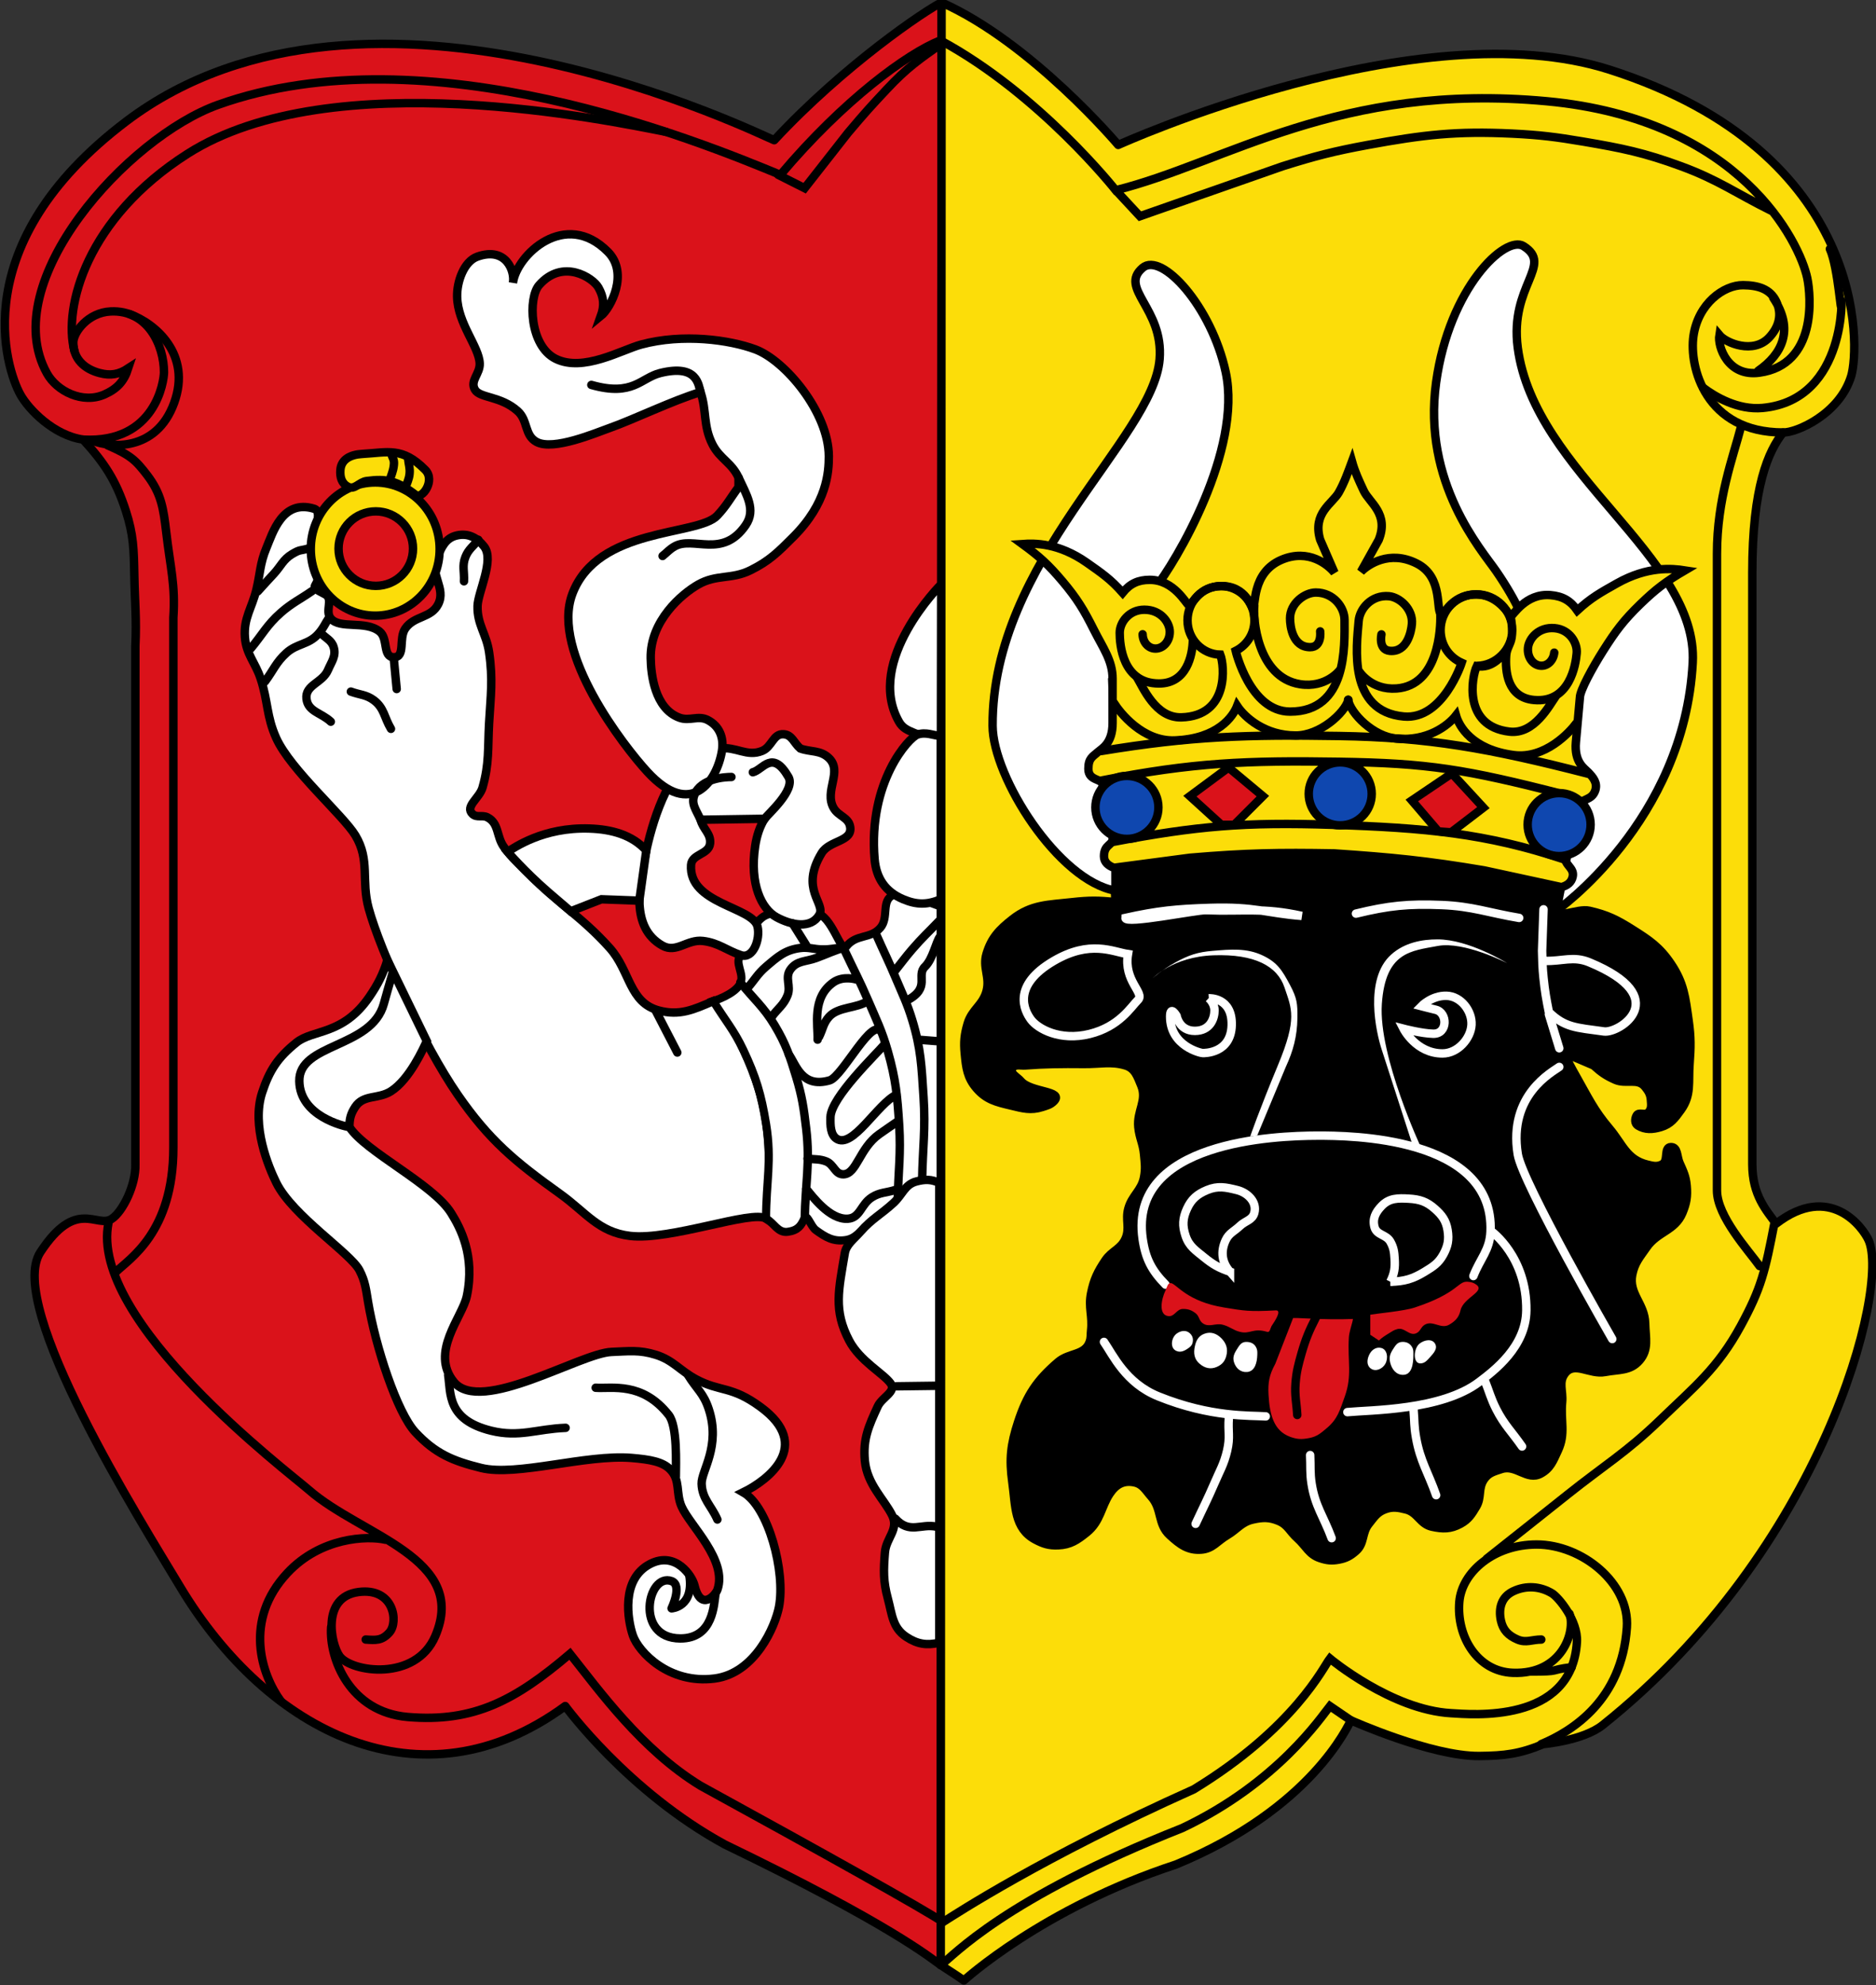 <?xml version="1.0" encoding="UTF-8" standalone="no"?>
<svg
   inkscape:version="1.1.1 (3bf5ae0d25, 2021-09-20)"
   sodipodi:docname="CoA Neustrelitz.svg"
   id="svg2130"
   version="1.1"
   viewBox="0 0 524.728 555"
   height="555"
   width="524.728"
   xmlns:inkscape="http://www.inkscape.org/namespaces/inkscape"
   xmlns:sodipodi="http://sodipodi.sourceforge.net/DTD/sodipodi-0.dtd"
   xmlns="http://www.w3.org/2000/svg"
   xmlns:svg="http://www.w3.org/2000/svg">
  <rect x="0" y="0" width="524.728" height="555" fill="#333333" stroke="none"/>
  <defs
     id="defs2124">
    <clipPath
       clipPathUnits="userSpaceOnUse"
       id="clipPath853">
      <path
         d="m 349.573,720.922 h 52.057 v 55.063 h -52.057 z"
         id="path851" />
    </clipPath>
  </defs>
  <sodipodi:namedview
     inkscape:pagecheckerboard="false"
     fit-margin-bottom="0"
     fit-margin-right="0"
     fit-margin-left="0"
     fit-margin-top="0"
     lock-margins="true"
     units="px"
     inkscape:snap-smooth-nodes="true"
     inkscape:snap-object-midpoints="true"
     inkscape:window-maximized="1"
     inkscape:window-y="-11"
     inkscape:window-x="-11"
     inkscape:window-height="1506"
     inkscape:window-width="2560"
     showgrid="false"
     inkscape:document-rotation="0"
     inkscape:current-layer="layer1"
     inkscape:document-units="px"
     inkscape:cy="277.33333"
     inkscape:cx="262"
     inkscape:zoom="1.5"
     inkscape:pageshadow="2"
     inkscape:pageopacity="0"
     borderopacity="1.0"
     bordercolor="#666666"
     pagecolor="#333333"
     id="base"
     showguides="true"
     inkscape:guide-bbox="true"
     inkscape:snap-intersection-paths="true"
     inkscape:object-paths="true"
     inkscape:snap-grids="false"
     inkscape:snap-global="true"
     inkscape:lockguides="false"
     guidecolor="#00ffff"
     guideopacity="0.498"
     inkscape:snap-midpoints="true" />
  <g
     id="layer1"
     inkscape:groupmode="layer"
     inkscape:label="neustrelitz"
     transform="translate(373.892,-18.99)">
    <g
       id="g847"
       transform="matrix(10.124,0,0,-10.124,-3914.066,7872.516)"
       inkscape:label="coa">
      <g
         id="g849"
         clip-path="url(#clipPath853)">
        <g
           id="g855"
           transform="translate(375.695,775.665)">
          <path
             d="m 0,0 c -0.444,-0.213 -2.704,-1.738 -4.624,-3.803 -0.261,0.086 -11.213,5.586 -17.906,0.517 -4.465,-3.38 -3.316,-6.83 -2.921,-7.541 0.231,-0.416 0.925,-1.129 1.733,-1.243 0.58,-0.636 0.906,-1.117 1.181,-1.969 0.213,-0.659 0.221,-1.068 0.234,-1.761 0.015,-0.799 0.065,-1.208 0.029,-1.979 V -32.084 c 0.019,-0.557 -0.346,-1.31 -0.656,-1.509 -0.413,-0.265 -0.976,0.596 -1.969,-0.919 -0.97,-1.481 2.784,-7.442 3.871,-9.252 2.402,-3.998 6.655,-6.193 10.63,-3.28 0,0 1.721,-2.359 4.411,-3.823 4.588,-2.215 5.667,-3.125 5.964,-3.329 z"
             style="fill:#da121a;fill-opacity:1;fill-rule:nonzero;stroke:none"
             id="path857" />
        </g>
        <g
           id="g859"
           transform="translate(375.695,775.665)">
          <path
             d="m 0,0 c -0.444,-0.213 -2.704,-1.738 -4.624,-3.803 -0.261,0.086 -11.213,5.586 -17.906,0.517 -4.465,-3.38 -3.316,-6.83 -2.921,-7.541 0.231,-0.416 0.925,-1.129 1.733,-1.243 0.58,-0.636 0.906,-1.117 1.181,-1.969 0.213,-0.659 0.221,-1.068 0.234,-1.761 0.015,-0.799 0.065,-1.208 0.029,-1.979 V -32.084 c 0.019,-0.557 -0.346,-1.31 -0.656,-1.509 -0.413,-0.265 -0.976,0.596 -1.969,-0.919 -0.97,-1.481 2.784,-7.442 3.871,-9.252 2.402,-3.998 6.655,-6.193 10.63,-3.28 0,0 1.721,-2.359 4.411,-3.823 4.588,-2.215 5.667,-3.125 5.964,-3.329 z"
             style="fill:none;stroke:#000000;stroke-width:0.233;stroke-linecap:round;stroke-linejoin:round;stroke-miterlimit:3.864;stroke-dasharray:none;stroke-opacity:1"
             id="path861" />
        </g>
        <g
           id="g863"
           transform="translate(370.655,745.627)">
          <path
             d="M 0,0 C 0.486,-1.596 0.19,-3.545 0.19,-3.545 -0.186,-3.296 -2.456,-4.156 -3.567,-4.023 -4.44,-3.919 -4.785,-3.373 -5.5,-2.861 -6.748,-1.968 -7.454,-1.387 -8.327,-0.125 -9.274,1.243 -10.464,3.836 -10.789,5.027 c -0.209,0.768 0.045,1.325 -0.365,2.007 -0.336,0.558 -1.793,1.814 -2.188,2.69 -0.272,0.603 -0.223,1.012 -0.43,1.64 -0.15,0.455 -0.399,0.67 -0.435,1.147 -0.04,0.527 0.195,0.803 0.318,1.317 0.106,0.444 0.097,0.718 0.273,1.14 0.178,0.426 0.445,1.356 1.319,1.09 0.253,-0.077 -0.01,-0.618 -0.003,-0.726 0.008,-0.135 0.004,-0.192 0.052,-0.319 0.07,-0.183 0.131,-0.288 0.137,-0.484 0.008,-0.24 -0.041,-0.385 -0.158,-0.594 -0.051,-0.091 0.136,-0.158 0.284,-0.243 0.232,-0.131 -0.022,-0.463 0.151,-0.666 0.255,-0.301 0.948,-0.044 1.345,-0.356 0.25,-0.197 0.078,-0.711 0.395,-0.712 0.333,-0.002 0.127,0.518 0.317,0.791 0.252,0.362 0.709,0.279 0.91,0.672 0.224,0.44 -0.239,0.814 -0.04,1.266 0.132,0.3 0.234,0.56 0.554,0.633 C -8.043,15.391 -7.794,15.263 -7.598,15.013 c 0.292,-0.37 -0.172,-1.258 -0.182,-1.641 -0.013,-0.513 0.245,-0.769 0.319,-1.277 0.111,-0.757 0.043,-1.197 0,-1.961 C -7.5,9.438 -7.451,9.026 -7.643,8.356 -7.727,8.064 -8.141,7.832 -7.917,7.626 -7.796,7.515 -7.652,7.61 -7.506,7.535 -7.181,7.367 -7.265,7.011 -7.05,6.714 -6.822,6.399 -6.638,6.265 -6.367,5.985 -5.543,5.136 -4.924,4.812 -4.133,3.933 -3.557,3.293 -3.598,2.417 -2.765,2.2 -2.197,2.052 -1.816,2.222 -1.266,2.462 -1.266,2.462 -0.486,1.595 0,0"
             style="fill:#ffffff;fill-opacity:1;fill-rule:nonzero;stroke:none"
             id="path865" />
        </g>
        <g
           id="g867"
           transform="translate(370.655,745.627)">
          <path
             d="M 0,0 C 0.486,-1.596 0.19,-3.545 0.19,-3.545 -0.186,-3.296 -2.456,-4.156 -3.567,-4.023 -4.44,-3.919 -4.785,-3.373 -5.5,-2.861 -6.748,-1.968 -7.454,-1.387 -8.327,-0.125 -9.274,1.243 -10.464,3.836 -10.789,5.027 c -0.209,0.768 0.045,1.325 -0.365,2.007 -0.336,0.558 -1.793,1.814 -2.188,2.69 -0.272,0.603 -0.223,1.012 -0.43,1.64 -0.15,0.455 -0.399,0.67 -0.435,1.147 -0.04,0.527 0.195,0.803 0.318,1.317 0.106,0.444 0.097,0.718 0.273,1.14 0.178,0.426 0.445,1.356 1.319,1.09 0.253,-0.077 -0.01,-0.618 -0.003,-0.726 0.008,-0.135 0.004,-0.192 0.052,-0.319 0.07,-0.183 0.131,-0.288 0.137,-0.484 0.008,-0.24 -0.041,-0.385 -0.158,-0.594 -0.051,-0.091 0.136,-0.158 0.284,-0.243 0.232,-0.131 -0.022,-0.463 0.151,-0.666 0.255,-0.301 0.948,-0.044 1.345,-0.356 0.25,-0.197 0.078,-0.711 0.395,-0.712 0.333,-0.002 0.127,0.518 0.317,0.791 0.252,0.362 0.709,0.279 0.91,0.672 0.224,0.44 -0.239,0.814 -0.04,1.266 0.132,0.3 0.234,0.56 0.554,0.633 C -8.043,15.391 -7.794,15.263 -7.598,15.013 c 0.292,-0.37 -0.172,-1.258 -0.182,-1.641 -0.013,-0.513 0.245,-0.769 0.319,-1.277 0.111,-0.757 0.043,-1.197 0,-1.961 C -7.5,9.438 -7.451,9.026 -7.643,8.356 -7.727,8.064 -8.141,7.832 -7.917,7.626 -7.796,7.515 -7.652,7.61 -7.506,7.535 -7.181,7.367 -7.265,7.011 -7.05,6.714 -6.822,6.399 -6.638,6.265 -6.367,5.985 -5.543,5.136 -4.924,4.812 -4.133,3.933 -3.557,3.293 -3.598,2.417 -2.765,2.2 -2.197,2.052 -1.816,2.222 -1.266,2.462 -1.266,2.462 -0.486,1.595 0,0 Z"
             style="fill:none;stroke:#000000;stroke-width:0.233;stroke-linecap:round;stroke-linejoin:miter;stroke-miterlimit:3.864;stroke-dasharray:none;stroke-opacity:1"
             id="path869" />
        </g>
        <g
           id="g871"
           transform="translate(369.389,748.089)">
          <path
             d="M 0,0 C 0,0 0.573,0.175 0.736,0.468 0.891,0.748 0.541,1.076 0.781,1.289 0.895,1.389 1.035,1.973 1.237,2.201 1.369,2.349 1.495,2.41 1.693,2.429 1.963,2.454 2.062,2.131 2.331,2.155 2.553,2.175 2.611,2.45 2.833,2.429 3.271,2.386 3.521,1.31 3.673,1.505 3.95,1.861 4.334,1.706 4.611,2.018 4.865,2.305 4.622,2.784 4.976,2.93 5.259,3.047 5.454,2.873 5.751,2.793 5.912,2.75 6.282,2.61 6.282,2.61 L 6.283,-5.022 5.568,-5.004 C 5.458,-5.125 5.406,-5.202 5.295,-5.323 5.099,-5.536 5.02,-5.69 4.793,-5.87 4.612,-6.015 4.487,-6.065 4.292,-6.189 4.042,-6.348 3.946,-6.556 3.654,-6.6 3.32,-6.65 3.106,-6.524 2.833,-6.326 2.69,-6.223 2.588,-5.847 2.514,-6.007 2.425,-6.198 2.346,-6.331 2.058,-6.372 1.782,-6.41 1.681,-6.129 1.457,-6.007 c 0,1.018 0.166,1.602 0.002,2.607 C 1.323,-2.571 1.183,-2.102 0.826,-1.343 0.573,-0.804 0.309,-0.509 0,0"
             style="fill:#ffffff;fill-opacity:1;fill-rule:nonzero;stroke:none"
             id="path873" />
        </g>
        <g
           id="g875"
           transform="translate(369.389,748.089)">
          <path
             d="M 0,0 C 0,0 0.573,0.175 0.736,0.468 0.891,0.748 0.541,1.076 0.781,1.289 0.895,1.389 1.035,1.973 1.237,2.201 1.369,2.349 1.495,2.41 1.693,2.429 1.963,2.454 2.062,2.131 2.331,2.155 2.553,2.175 2.611,2.45 2.833,2.429 3.271,2.386 3.521,1.31 3.673,1.505 3.95,1.861 4.334,1.706 4.611,2.018 4.865,2.305 4.622,2.784 4.976,2.93 5.259,3.047 5.454,2.873 5.751,2.793 5.912,2.75 6.282,2.61 6.282,2.61 L 6.283,-5.022 5.568,-5.004 C 5.458,-5.125 5.406,-5.202 5.295,-5.323 5.099,-5.536 5.02,-5.69 4.793,-5.87 4.612,-6.015 4.487,-6.065 4.292,-6.189 4.042,-6.348 3.946,-6.556 3.654,-6.6 3.32,-6.65 3.106,-6.524 2.833,-6.326 2.69,-6.223 2.588,-5.847 2.514,-6.007 2.425,-6.198 2.346,-6.331 2.058,-6.372 1.782,-6.41 1.681,-6.129 1.457,-6.007 c 0,1.018 0.166,1.602 0.002,2.607 C 1.323,-2.571 1.183,-2.102 0.826,-1.343 0.573,-0.804 0.309,-0.509 0,0 Z"
             style="fill:none;stroke:#000000;stroke-width:0.224;stroke-linecap:round;stroke-linejoin:miter;stroke-miterlimit:3.864;stroke-dasharray:none;stroke-opacity:1"
             id="path877" />
        </g>
        <g
           id="g879"
           transform="translate(370.807,753.123)">
          <path
             d="m 0,0 c -0.129,-0.202 -0.217,-0.458 -0.261,-0.749 -0.161,-1.063 0.178,-1.744 0.59,-1.969 0.405,-0.22 0.949,-0.333 1.181,0.066 0.184,0.317 -0.547,0.701 0.066,1.706 0.217,0.356 0.854,0.311 0.787,0.722 C 2.319,0.044 2.038,0.064 1.904,0.301 1.638,0.77 2.164,1.307 1.773,1.679 1.538,1.902 1.267,1.839 0.985,1.941 0.806,2.095 0.761,2.316 0.526,2.335 0.235,2.358 0.205,1.988 -0.065,1.876 -0.49,1.698 -0.789,2.005 -1.246,1.941 -1.535,1.901 -1.735,1.921 -1.967,1.744 -2.81,1.105 -3.186,-0.418 -3.314,-1.1 -3.443,-1.782 -3.73,-2.999 -2.82,-3.505 c 0.383,-0.213 0.68,0.183 1.115,0.131 0.434,-0.051 0.656,-0.262 1.05,-0.393 0.337,-0.113 0.539,0.441 0.459,0.787 -0.127,0.55 -1.912,0.624 -1.837,1.706 0.021,0.307 0.493,0.284 0.525,0.591 0.029,0.274 -0.193,0.389 -0.262,0.656 z"
             style="fill:#ffffff;fill-opacity:1;fill-rule:nonzero;stroke:none"
             id="path881" />
        </g>
        <g
           id="g883"
           transform="translate(370.807,753.123)">
          <path
             d="m 0,0 c -0.129,-0.202 -0.217,-0.458 -0.261,-0.749 -0.161,-1.063 0.178,-1.744 0.59,-1.969 0.405,-0.22 0.949,-0.333 1.181,0.066 0.184,0.317 -0.547,0.701 0.066,1.706 0.217,0.356 0.854,0.311 0.787,0.722 C 2.319,0.044 2.038,0.064 1.904,0.301 1.638,0.77 2.164,1.307 1.773,1.679 1.538,1.902 1.267,1.839 0.985,1.941 0.806,2.095 0.761,2.316 0.526,2.335 0.235,2.358 0.205,1.988 -0.065,1.876 -0.49,1.698 -0.789,2.005 -1.246,1.941 -1.535,1.901 -1.735,1.921 -1.967,1.744 -2.81,1.105 -3.186,-0.418 -3.314,-1.1 -3.443,-1.782 -3.73,-2.999 -2.82,-3.505 c 0.383,-0.213 0.68,0.183 1.115,0.131 0.434,-0.051 0.656,-0.262 1.05,-0.393 0.337,-0.113 0.539,0.441 0.459,0.787 -0.127,0.55 -1.912,0.624 -1.837,1.706 0.021,0.307 0.493,0.284 0.525,0.591 0.029,0.274 -0.193,0.389 -0.262,0.656 z"
             style="fill:none;stroke:#000000;stroke-width:0.233;stroke-linecap:round;stroke-linejoin:miter;stroke-miterlimit:3.864;stroke-dasharray:none;stroke-opacity:1"
             id="path885" />
        </g>
        <g
           id="g887"
           transform="translate(369.627,754.998)">
          <path
             d="M 0,0 C 0.06,0.362 -0.068,0.686 -0.394,0.853 -0.661,0.99 -0.893,0.81 -1.181,0.919 c -0.677,0.254 -0.78,1.193 -0.787,1.64 -0.018,1.032 0.856,1.774 1.312,2.034 0.507,0.289 0.92,0.135 1.443,0.394 0.523,0.258 0.768,0.506 1.181,0.919 0.936,0.933 0.986,1.789 0.985,2.231 -0.004,1.204 -1.201,2.643 -2.034,2.952 -0.707,0.262 -1.995,0.443 -3.15,0.132 -0.547,-0.148 -1.601,-0.77 -2.362,-0.394 -0.726,0.359 -0.764,1.685 -0.459,2.034 0.653,0.747 1.487,0.206 1.64,-0.066 0.151,-0.268 0.17,-0.497 0.066,-0.787 0.276,0.224 0.779,1.183 0.197,1.772 -1.181,1.193 -2.526,-0.092 -2.625,-0.853 0.059,0.303 -0.178,1.008 -0.984,0.721 C -7.126,13.518 -7.326,12.961 -7.316,12.54 -7.299,11.794 -6.71,11.166 -6.692,10.696 -6.682,10.41 -6.969,10.221 -6.824,9.974 -6.684,9.736 -6.115,9.806 -5.643,9.383 -5.352,9.123 -5.463,8.713 -5.118,8.53 -4.651,8.283 -3.488,8.781 -3.084,8.924 -2.456,9.145 -1.333,9.687 -0.591,9.908 -0.416,9.39 -0.524,8.979 -0.262,8.465 -0.056,8.059 0.271,7.961 0.459,7.546 V 7.284 C 0.229,6.976 0.132,6.775 -0.131,6.496 -0.671,5.924 -3.436,6.197 -4.134,4.331 -4.735,2.72 -2.694,0.113 -2.065,-0.573 -0.849,-1.898 -0.137,-0.83 0,0"
             style="fill:#ffffff;fill-opacity:1;fill-rule:evenodd;stroke:none"
             id="path889" />
        </g>
        <g
           id="g891"
           transform="translate(369.627,754.998)">
          <path
             d="M 0,0 C 0.06,0.362 -0.068,0.686 -0.394,0.853 -0.661,0.99 -0.893,0.81 -1.181,0.919 c -0.677,0.254 -0.78,1.193 -0.787,1.64 -0.018,1.032 0.856,1.774 1.312,2.034 0.507,0.289 0.92,0.135 1.443,0.394 0.523,0.258 0.768,0.506 1.181,0.919 0.936,0.933 0.986,1.789 0.985,2.231 -0.004,1.204 -1.201,2.643 -2.034,2.952 -0.707,0.262 -1.995,0.443 -3.15,0.132 -0.547,-0.148 -1.601,-0.77 -2.362,-0.394 -0.726,0.359 -0.764,1.685 -0.459,2.034 0.653,0.747 1.487,0.206 1.64,-0.066 0.151,-0.268 0.17,-0.497 0.066,-0.787 0.276,0.224 0.779,1.183 0.197,1.772 -1.181,1.193 -2.526,-0.092 -2.625,-0.853 0.059,0.303 -0.178,1.008 -0.984,0.721 C -7.126,13.518 -7.326,12.961 -7.316,12.54 -7.299,11.794 -6.71,11.166 -6.692,10.696 -6.682,10.41 -6.969,10.221 -6.824,9.974 -6.684,9.736 -6.115,9.806 -5.643,9.383 -5.352,9.123 -5.463,8.713 -5.118,8.53 -4.651,8.283 -3.488,8.781 -3.084,8.924 -2.456,9.145 -1.333,9.687 -0.591,9.908 -0.416,9.39 -0.524,8.979 -0.262,8.465 -0.056,8.059 0.271,7.961 0.459,7.546 V 7.284 C 0.229,6.976 0.132,6.775 -0.131,6.496 -0.671,5.924 -3.436,6.197 -4.134,4.331 -4.735,2.72 -2.694,0.113 -2.065,-0.573 -0.849,-1.898 -0.137,-0.83 0,0 Z"
             style="fill:none;stroke:#000000;stroke-width:0.233;stroke-linecap:round;stroke-linejoin:miter;stroke-miterlimit:3.864;stroke-dasharray:none;stroke-opacity:1"
             id="path893" />
        </g>
        <g
           id="g895"
           transform="translate(352.255,763.558)">
          <path
             d="m 0,0 c 0.454,-0.18 1.739,-0.321 2.237,1.049 0.486,1.334 -0.508,2.19 -1.23,2.452 m 17.919,3.847 0.731,-0.369 1.193,1.522 c 0.492,0.584 0.642,0.744 1.071,1.203 0.579,0.619 0.911,0.835 1.553,1.291 M 0.424,-21.592 C -0.13,-24.302 5.396,-28.476 5.956,-28.966 7.405,-30.236 10.378,-30.85 9.452,-33.005 8.909,-34.27 7.129,-34.003 6.809,-33.56 6.565,-33.222 6.302,-31.923 7.333,-31.788 8.31,-31.66 8.442,-32.615 8.186,-32.903 7.979,-33.138 7.806,-33.118 7.53,-33.1 M 8.078,-30.344 C 7.57,-30.229 6.288,-30.275 5.365,-31.263 4.146,-32.568 4.652,-34.077 5.187,-34.804 M 0.631,-22.947 c 0.359,0.358 1.585,1.078 1.585,3.429 v 14.633 c 0.058,0.923 -0.08,1.364 -0.197,2.362 -0.076,0.643 -0.132,1.061 -0.525,1.575 -0.326,0.427 -0.466,0.552 -1.098,0.829 m -0.914,2.6 c -0.314,1.223 0.342,3.674 3.125,5.447 3.988,2.54 11.678,0.907 13.221,0.606"
             style="fill:none;stroke:#000000;stroke-width:0.233;stroke-linecap:round;stroke-linejoin:miter;stroke-miterlimit:3.864;stroke-dasharray:none;stroke-opacity:1"
             id="path897" />
        </g>
        <g
           id="g899"
           transform="translate(358.268,760.571)">
          <path
             d="M 0,0 C 0,1.016 0.797,1.839 1.78,1.839 2.763,1.839 3.56,1.016 3.56,0 3.56,-1.016 2.763,-1.839 1.78,-1.839 0.797,-1.839 0,-1.016 0,0"
             style="fill:#fcdd09;fill-opacity:1;fill-rule:nonzero;stroke:none"
             id="path901" />
        </g>
        <g
           id="g903"
           transform="translate(358.268,760.571)">
          <path
             d="M 0,0 C 0,1.016 0.797,1.839 1.78,1.839 2.763,1.839 3.56,1.016 3.56,0 3.56,-1.016 2.763,-1.839 1.78,-1.839 0.797,-1.839 0,-1.016 0,0 Z"
             style="fill:none;stroke:#000000;stroke-width:0.233;stroke-linecap:round;stroke-linejoin:miter;stroke-miterlimit:3.864;stroke-dasharray:none;stroke-opacity:1"
             id="path905" />
        </g>
        <g
           id="g907"
           transform="translate(375.688,759.602)">
          <path
             d="m 0,0 c 0,0 -2.124,-2.111 -1.171,-3.797 0.103,-0.183 0.242,-0.236 0.435,-0.317 0.263,-0.111 0.728,-0.079 0.728,-0.079 z"
             style="fill:#ffffff;fill-opacity:1;fill-rule:nonzero;stroke:none"
             id="path909" />
        </g>
        <g
           id="g911"
           transform="translate(375.688,759.602)">
          <path
             d="m 0,0 c 0,0 -2.124,-2.111 -1.171,-3.797 0.103,-0.183 0.242,-0.236 0.435,-0.317 0.263,-0.111 0.728,-0.079 0.728,-0.079 z"
             style="fill:none;stroke:#000000;stroke-width:0.233;stroke-linecap:round;stroke-linejoin:miter;stroke-miterlimit:3.864;stroke-dasharray:none;stroke-opacity:1"
             id="path913" />
        </g>
        <g
           id="g915"
           transform="translate(375.673,755.409)">
          <path
             d="m 0,0 v -4.509 c -0.373,-0.157 -0.663,-0.156 -1.036,0 -0.49,0.204 -0.747,0.578 -0.792,1.107 -0.181,2.142 0.949,3.362 1.187,3.442 C -0.403,0.119 -0.216,0.015 0,0"
             style="fill:#ffffff;fill-opacity:1;fill-rule:nonzero;stroke:none"
             id="path917" />
        </g>
        <g
           id="g919"
           transform="translate(375.673,755.409)">
          <path
             d="m 0,0 v -4.509 c -0.373,-0.157 -0.663,-0.156 -1.036,0 -0.49,0.204 -0.747,0.578 -0.792,1.107 -0.181,2.142 0.949,3.362 1.187,3.442 C -0.403,0.119 -0.216,0.015 0,0 Z"
             style="fill:none;stroke:#000000;stroke-width:0.233;stroke-linecap:round;stroke-linejoin:miter;stroke-miterlimit:3.864;stroke-dasharray:none;stroke-opacity:1"
             id="path921" />
        </g>
        <g
           id="g923"
           transform="translate(358.218,760.591)">
          <path
             d="m 0,0 c -0.262,-0.077 -0.23,-0.019 -0.465,-0.158 -0.253,-0.151 -0.312,-0.339 -0.514,-0.554 -0.172,-0.183 -0.266,-0.29 -0.435,-0.475 m 1.497,0.007 c -0.337,-0.234 -0.556,-0.329 -0.864,-0.6 -0.379,-0.333 -0.507,-0.603 -0.831,-0.989 m 0.396,-0.91 c 0.231,0.309 0.306,0.533 0.593,0.791 0.293,0.264 0.604,0.224 0.87,0.514 0.151,0.164 0.193,0.29 0.317,0.475 M 0.326,-2.334 C 0.465,-2.488 0.622,-2.531 0.682,-2.73 0.756,-2.973 0.624,-3.129 0.524,-3.362 0.372,-3.717 -0.112,-3.77 -0.069,-4.154 -0.029,-4.512 0.341,-4.54 0.603,-4.787 m 0.554,0.831 C 1.404,-4.048 1.578,-4.036 1.79,-4.193 2.079,-4.407 2.079,-4.676 2.265,-4.984 m 0.079,1.93 C 2.375,-3.378 2.392,-3.561 2.423,-3.885 M 4.678,0.237 C 4.539,0.052 4.406,-0.022 4.322,-0.238 4.225,-0.482 4.297,-0.648 4.282,-0.91"
             style="fill:none;stroke:#000000;stroke-width:0.233;stroke-linecap:round;stroke-linejoin:miter;stroke-miterlimit:3.864;stroke-dasharray:none;stroke-opacity:1"
             id="path925" />
        </g>
        <g
           id="g927"
           transform="translate(359.296,762.292)">
          <path
             d="m 0,0 c -0.178,0.091 -0.226,0.268 -0.21,0.468 0.024,0.288 0.276,0.42 0.601,0.438 0.712,0.04 1.11,0.2 1.743,-0.44 C 2.423,0.175 2.046,-0.362 1.868,-0.225 1.354,0.17 1.058,0.231 0.514,0.158 0.306,0.131 0.187,-0.095 0,0"
             style="fill:#fcdd09;fill-opacity:1;fill-rule:nonzero;stroke:none"
             id="path929" />
        </g>
        <g
           id="g931"
           transform="translate(359.296,762.292)">
          <path
             d="m 0,0 c -0.178,0.091 -0.226,0.268 -0.21,0.468 0.024,0.288 0.276,0.42 0.601,0.438 0.712,0.04 1.11,0.2 1.743,-0.44 C 2.423,0.175 2.046,-0.362 1.868,-0.225 1.354,0.17 1.058,0.231 0.514,0.158 0.306,0.131 0.187,-0.095 0,0 Z"
             style="fill:none;stroke:#000000;stroke-width:0.233;stroke-linecap:round;stroke-linejoin:miter;stroke-miterlimit:3.864;stroke-dasharray:none;stroke-opacity:1"
             id="path933" />
        </g>
        <g
           id="g935"
           transform="translate(360.495,763.198)">
          <path
             d="M 0,0 C 0.027,-0.117 0.085,-0.149 0.069,-0.3 0.05,-0.486 -0.004,-0.573 -0.052,-0.748 m 0.514,0.609 C 0.478,-0.299 0.519,-0.39 0.502,-0.55 0.486,-0.71 0.43,-0.792 0.384,-0.946"
             style="fill:none;stroke:#000000;stroke-width:0.233;stroke-linecap:round;stroke-linejoin:miter;stroke-miterlimit:3.864;stroke-dasharray:none;stroke-opacity:1"
             id="path937" />
        </g>
        <g
           id="g939"
           transform="translate(367.537,752.247)">
          <path
             d="m 0,0 c -0.396,0.435 -0.962,0.585 -1.567,0.606 -1.287,0.045 -2.087,-0.536 -2.266,-0.64 0,0 0.466,-0.544 1.119,-1.11 0.243,-0.21 0.625,-0.535 0.625,-0.535 l 0.85,0.332 1.046,-0.039 z"
             style="fill:#ffffff;fill-opacity:1;fill-rule:nonzero;stroke:none"
             id="path941" />
        </g>
        <g
           id="g943"
           transform="translate(367.537,752.247)">
          <path
             d="m 0,0 c -0.396,0.435 -0.962,0.585 -1.567,0.606 -1.287,0.045 -2.087,-0.536 -2.266,-0.64 0,0 0.466,-0.544 1.119,-1.11 0.243,-0.21 0.625,-0.535 0.625,-0.535 l 0.85,0.332 1.046,-0.039 z"
             style="fill:none;stroke:#000000;stroke-width:0.233;stroke-linecap:round;stroke-linejoin:miter;stroke-miterlimit:3.864;stroke-dasharray:none;stroke-opacity:1"
             id="path945" />
        </g>
        <g
           id="g947"
           transform="translate(360.385,749.221)">
          <path
             d="M 0,0 C -0.123,-0.395 -0.262,-0.669 -0.496,-1.011 -1.229,-2.084 -2.05,-1.906 -2.513,-2.277 -3.024,-2.687 -3.259,-3.039 -3.462,-3.661 -3.761,-4.576 -3.286,-5.712 -3.067,-6.154 -2.613,-7.068 -1.019,-8.092 -0.772,-8.567 c 0.161,-0.312 0.179,-0.523 0.237,-0.87 0.206,-1.24 0.803,-3.059 1.305,-3.599 0.55,-0.592 1.036,-0.796 1.82,-0.989 0.976,-0.242 2.896,0.381 4.153,0.277 0.514,-0.043 0.859,-0.104 1.068,-0.317 C 8.105,-14.364 7.959,-14.709 8.128,-15.093 c 0.229,-0.522 1.274,-1.478 0.989,-2.295 -0.051,-0.145 -0.457,-0.617 -0.633,0.119 -0.061,0.254 -0.518,0.959 -1.226,0.593 C 6.445,-17.095 6.635,-18.225 6.783,-18.654 6.938,-19.102 7.773,-20.002 9.038,-19.84 c 1.125,0.144 1.677,1.449 1.78,1.978 0.186,0.964 -0.289,2.764 -0.989,3.164 0.7,0.342 1.925,1.292 0.486,2.352 -0.814,0.601 -1.121,0.413 -1.792,0.773 -0.445,0.239 -0.625,0.522 -1.107,0.673 C 6.958,-10.758 6.668,-10.802 6.189,-10.821 c -0.861,-0.034 -3.611,-1.737 -4.351,-0.831 -0.674,0.826 0.234,1.79 0.356,2.373 0.236,1.123 -0.186,1.896 -0.435,2.295 -0.498,0.799 -2.375,1.696 -2.808,2.373 -0.002,0.225 0.035,0.366 0.158,0.554 0.23,0.353 0.633,0.209 0.989,0.435 0.522,0.332 0.907,1.21 0.989,1.385 z"
             style="fill:#ffffff;fill-opacity:1;fill-rule:nonzero;stroke:none"
             id="path949" />
        </g>
        <g
           id="g951"
           transform="translate(360.385,749.221)">
          <path
             d="M 0,0 C -0.123,-0.395 -0.262,-0.669 -0.496,-1.011 -1.229,-2.084 -2.05,-1.906 -2.513,-2.277 -3.024,-2.687 -3.259,-3.039 -3.462,-3.661 -3.761,-4.576 -3.286,-5.712 -3.067,-6.154 -2.613,-7.068 -1.019,-8.092 -0.772,-8.567 c 0.161,-0.312 0.179,-0.523 0.237,-0.87 0.206,-1.24 0.803,-3.059 1.305,-3.599 0.55,-0.592 1.036,-0.796 1.82,-0.989 0.976,-0.242 2.896,0.381 4.153,0.277 0.514,-0.043 0.859,-0.104 1.068,-0.317 C 8.105,-14.364 7.959,-14.709 8.128,-15.093 c 0.229,-0.522 1.274,-1.478 0.989,-2.295 -0.051,-0.145 -0.457,-0.617 -0.633,0.119 -0.061,0.254 -0.518,0.959 -1.226,0.593 C 6.445,-17.095 6.635,-18.225 6.783,-18.654 6.938,-19.102 7.773,-20.002 9.038,-19.84 c 1.125,0.144 1.677,1.449 1.78,1.978 0.186,0.964 -0.289,2.764 -0.989,3.164 0.7,0.342 1.925,1.292 0.486,2.352 -0.814,0.601 -1.121,0.413 -1.792,0.773 -0.445,0.239 -0.625,0.522 -1.107,0.673 C 6.958,-10.758 6.668,-10.802 6.189,-10.821 c -0.861,-0.034 -3.611,-1.737 -4.351,-0.831 -0.674,0.826 0.234,1.79 0.356,2.373 0.236,1.123 -0.186,1.896 -0.435,2.295 -0.498,0.799 -2.375,1.696 -2.808,2.373 -0.002,0.225 0.035,0.366 0.158,0.554 0.23,0.353 0.633,0.209 0.989,0.435 0.522,0.332 0.907,1.21 0.989,1.385 z"
             style="fill:none;stroke:#000000;stroke-width:0.233;stroke-linecap:round;stroke-linejoin:miter;stroke-miterlimit:3.864;stroke-dasharray:none;stroke-opacity:1"
             id="path953" />
        </g>
        <g
           id="g955"
           transform="translate(360.522,748.843)">
          <path
             d="m 0,0 c -0.093,-0.324 -0.148,-0.506 -0.237,-0.831 -0.338,-1.23 -2.354,-1.082 -2.334,-2.136 0.018,-0.963 1.227,-1.246 1.385,-1.267 m 2.727,-6.846 c 0.078,-0.509 -0.039,-1.236 1.188,-1.539 0.78,-0.191 1.255,0.049 2.057,0.08 M 5.617,-11.432 c 0.447,-0.031 1.286,0.174 2.017,-0.751 0.246,-0.311 0.198,-1.347 0.198,-1.701 m 0.335,2.804 c 0.247,-0.401 0.429,-0.498 0.575,-0.945 C 9.077,-13.048 8.533,-13.731 8.544,-14.082 8.557,-14.503 8.81,-14.685 8.979,-15.071"
             style="fill:none;stroke:#000000;stroke-width:0.233;stroke-linecap:round;stroke-linejoin:miter;stroke-miterlimit:3.864;stroke-dasharray:none;stroke-opacity:1"
             id="path957" />
        </g>
        <g
           id="g959"
           transform="translate(369.451,731.73)">
          <path
             d="m 0,0 c -0.046,-0.278 -0.049,-1.246 -0.977,-1.242 -1.268,0.006 -0.902,1.825 -0.238,1.583 0.308,-0.113 0,-0.752 0,-0.752 0,0 0.622,0.035 0.493,0.896"
             style="fill:none;stroke:#000000;stroke-width:0.233;stroke-linecap:round;stroke-linejoin:round;stroke-miterlimit:3.864;stroke-dasharray:none;stroke-opacity:1"
             id="path961" />
        </g>
        <g
           id="g963"
           transform="translate(367.801,747.815)">
          <path
             d="M 0,0 C 0.231,-0.447 0.362,-0.7 0.593,-1.147 M 2.334,0.791 C 2.704,0.328 2.979,0.113 3.283,-0.396 3.592,-0.912 3.702,-1.244 3.877,-1.82 4.041,-2.361 4.087,-2.682 4.153,-3.244 4.268,-4.209 4.129,-4.764 4.114,-5.736"
             style="fill:none;stroke:#000000;stroke-width:0.233;stroke-linecap:round;stroke-linejoin:miter;stroke-miterlimit:3.864;stroke-dasharray:none;stroke-opacity:1"
             id="path965" />
        </g>
        <g
           id="g967"
           transform="translate(369.037,753.096)">
          <path
             d="M 0,0 C -0.135,0.298 -0.268,0.44 -0.168,0.692 0.013,1.145 0.674,1.181 0.853,1.181 M 1.444,1.312 C 1.724,1.38 1.982,1.953 2.428,1.181 2.635,0.822 1.842,0.14 1.77,0.027"
             style="fill:none;stroke:#000000;stroke-width:0.233;stroke-linecap:round;stroke-linejoin:miter;stroke-miterlimit:3.864;stroke-dasharray:none;stroke-opacity:1"
             id="path969" />
        </g>
        <g
           id="g971"
           transform="translate(370.332,748.447)">
          <path
             d="M 0,0 C 0.201,0.231 0.281,0.394 0.514,0.593 0.834,0.867 1.046,1.057 1.464,1.108 1.694,1.135 1.825,1.072 2.057,1.068 2.35,1.064 2.397,1.107 2.69,1.123 M 0.672,-0.791 c 0.17,0.231 0.332,0.326 0.436,0.593 C 1.209,0.063 1.025,0.286 1.187,0.514 1.362,0.762 1.613,0.726 1.899,0.831 2.215,0.946 2.365,1.03 2.689,1.122 M 1.938,-1.424 c 0.016,0.401 -0.167,1.159 0.435,1.582 0.276,0.194 0.633,0.08 0.633,0.08 M 2.69,1.029 C 2.937,0.504 3.094,0.216 3.323,-0.316 3.558,-0.864 3.713,-1.168 3.877,-1.74 4.1,-2.521 4.142,-2.987 4.193,-3.797 c 0.049,-0.786 -0.024,-1.231 -0.04,-2.018 M 3.549,1.499 C 3.78,0.974 3.892,0.766 4.114,0.237 4.294,-0.19 4.413,-0.426 4.549,-0.87 4.796,-1.675 4.81,-2.166 4.865,-3.006 c 0.059,-0.893 -0.024,-1.4 -0.039,-2.295 M 4.074,0.475 C 4.259,0.706 4.356,0.843 4.549,1.068 4.826,1.391 5.007,1.551 5.301,1.859 m -0.892,-2.2 C 5.081,0.015 4.646,0.342 4.905,0.593 5.124,0.806 5.209,1.277 5.319,1.42 M 1.144,-1.835 c 0.2,-0.277 0.356,-0.937 1.126,-0.713 0.359,0.103 1.21,1.844 1.442,1.307 M 1.978,-1.345 c 0.108,0.216 0.115,0.375 0.277,0.554 0.255,0.282 0.774,0.228 1.068,0.435 M 3.797,-1.543 C 3.551,-1.836 2.313,-3.011 2.294,-3.56 2.286,-3.799 2.298,-4.043 2.453,-4.153 2.896,-4.469 3.598,-3.178 4.124,-2.941 M 1.661,-4.707 c 0.201,-0.031 0.326,-0.005 0.515,-0.079 C 2.391,-4.871 2.419,-5.146 2.65,-5.142 3.02,-5.137 3.089,-4.425 3.639,-4.035 3.838,-3.894 3.953,-3.818 4.153,-3.679 M 1.623,-5.545 c 0.169,-0.2 0.645,-0.853 1.146,-0.824 0.349,0.021 0.359,0.396 0.672,0.594 0.219,0.138 0.387,0.12 0.633,0.198 m 0.691,4.149 C 4.981,-1.444 5.005,-1.448 5.221,-1.464 M 1.247,1.787 C 1.401,1.54 1.468,1.434 1.622,1.187"
             style="fill:none;stroke:#000000;stroke-width:0.233;stroke-linecap:round;stroke-linejoin:miter;stroke-miterlimit:3.864;stroke-dasharray:none;stroke-opacity:1"
             id="path973" />
        </g>
        <g
           id="g975"
           transform="translate(375.633,743.068)">
          <path
             d="m 0,0 v -12.698 c -0.351,-0.08 -0.608,-0.039 -0.91,0.159 -0.387,0.253 -0.394,0.621 -0.514,1.068 -0.128,0.477 -0.118,0.772 -0.079,1.265 0.032,0.408 0.395,0.633 0.198,1.029 -0.222,0.443 -0.69,0.85 -0.752,1.503 -0.057,0.6 0.104,0.956 0.356,1.503 0.119,0.257 0.521,0.403 0.356,0.633 -0.198,0.277 -0.849,0.616 -1.147,1.187 C -2.929,-3.516 -2.781,-2.96 -2.611,-1.938 c 0.04,0.237 0.246,0.378 0.435,0.593 0.311,0.353 0.563,0.474 0.91,0.791 0.25,0.228 0.306,0.507 0.633,0.594 C -0.394,0.102 -0.225,0.103 0,0"
             style="fill:#ffffff;fill-opacity:1;fill-rule:nonzero;stroke:none"
             id="path977" />
        </g>
        <g
           id="g979"
           transform="translate(375.633,743.068)">
          <path
             d="m 0,0 v -12.698 c -0.351,-0.08 -0.608,-0.039 -0.91,0.159 -0.387,0.253 -0.394,0.621 -0.514,1.068 -0.128,0.477 -0.118,0.772 -0.079,1.265 0.032,0.408 0.395,0.633 0.198,1.029 -0.222,0.443 -0.69,0.85 -0.752,1.503 -0.057,0.6 0.104,0.956 0.356,1.503 0.119,0.257 0.521,0.403 0.356,0.633 -0.198,0.277 -0.849,0.616 -1.147,1.187 C -2.929,-3.516 -2.781,-2.96 -2.611,-1.938 c 0.04,0.237 0.246,0.378 0.435,0.593 0.311,0.353 0.563,0.474 0.91,0.791 0.25,0.228 0.306,0.507 0.633,0.594 C -0.394,0.102 -0.225,0.103 0,0 Z"
             style="fill:none;stroke:#000000;stroke-width:0.233;stroke-linecap:round;stroke-linejoin:miter;stroke-miterlimit:3.864;stroke-dasharray:none;stroke-opacity:1"
             id="path981" />
        </g>
        <g
           id="g983"
           transform="translate(374.446,737.451)">
          <path
             d="m 0,0 c 0.478,0.006 0.748,0.01 1.226,0.016 m -1.257,-3.67 c 0.395,-0.435 0.707,-0.13 1.139,-0.223"
             style="fill:none;stroke:#000000;stroke-width:0.233;stroke-linecap:round;stroke-linejoin:miter;stroke-miterlimit:3.864;stroke-dasharray:none;stroke-opacity:1"
             id="path985" />
        </g>
        <g
           id="g987"
           transform="translate(366.019,765.104)">
          <path
             d="m 0,0 c 1.153,-0.329 1.365,0.195 1.903,0.328 1.042,0.258 1.053,-0.34 1.115,-0.525 M 4.068,-2.559 C 4.282,-3.03 4.557,-3.444 4.265,-3.871 3.62,-4.813 2.819,-4.161 2.296,-4.462 2.154,-4.544 2.096,-4.622 1.968,-4.724"
             style="fill:none;stroke:#000000;stroke-width:0.233;stroke-linecap:round;stroke-linejoin:miter;stroke-miterlimit:3.864;stroke-dasharray:none;stroke-opacity:1"
             id="path989" />
        </g>
        <g
           id="g991"
           transform="translate(359.035,760.583)">
          <path
             d="M 0,0 C 0,0.568 0.46,1.029 1.028,1.029 1.597,1.029 2.057,0.568 2.057,0 2.057,-0.568 1.597,-1.028 1.028,-1.028 0.46,-1.028 0,-0.568 0,0"
             style="fill:#da121a;fill-opacity:1;fill-rule:nonzero;stroke:none"
             id="path993" />
        </g>
        <g
           id="g995"
           transform="translate(359.035,760.583)">
          <path
             d="M 0,0 C 0,0.568 0.46,1.029 1.028,1.029 1.597,1.029 2.057,0.568 2.057,0 2.057,-0.568 1.597,-1.028 1.028,-1.028 0.46,-1.028 0,-0.568 0,0 Z"
             style="fill:none;stroke:#000000;stroke-width:0.233;stroke-linecap:round;stroke-linejoin:miter;stroke-miterlimit:3.864;stroke-dasharray:none;stroke-opacity:1"
             id="path997" />
        </g>
        <g
           id="g999"
           transform="translate(351.978,763.594)">
          <path
             d="M 0,0 C 2.007,-0.11 2.234,1.63 2.234,1.858 2.234,2.601 1.79,3.587 0.761,3.539 0.128,3.509 -0.268,2.961 -0.271,2.687 -0.275,2.229 0.036,1.947 0.459,1.837 0.761,1.759 0.986,1.798 1.247,1.969 1.13,1.606 0.938,1.402 0.591,1.247 -0.013,0.978 -0.727,1.337 -0.999,1.828 -2.404,4.36 1.235,8.355 3.727,9.245 9.525,11.316 17.039,8.229 19.264,7.311 21.014,9.384 22.777,10.666 23.686,11.024"
             style="fill:none;stroke:#000000;stroke-width:0.233;stroke-linecap:round;stroke-linejoin:miter;stroke-miterlimit:3.864;stroke-dasharray:none;stroke-opacity:1"
             id="path1001" />
        </g>
        <g
           id="g1003"
           transform="translate(375.695,775.665)">
          <path
             d="m 0,0 c 2.498,-1.113 4.88,-3.934 4.88,-3.934 0,0 8.301,3.768 13.579,2.077 7.159,-2.294 6.902,-7.693 6.674,-8.453 -0.319,-1.063 -1.522,-1.574 -1.881,-1.564 -0.408,-0.509 -0.853,-1.494 -0.853,-3.871 v -16.339 c 0,-0.864 0.4,-1.282 0.656,-1.641 1.495,1.153 2.404,-0.107 2.559,-0.459 C 26.192,-35.5 24.365,-42.704 18.265,-47.57 17.727,-48 16.625,-48.095 16.625,-48.095 15.977,-48.365 15.556,-48.417 14.854,-48.423 c -1.32,-0.012 -3.544,0.984 -3.544,0.984 -0.078,-0.13 -1.079,-2.439 -4.837,-3.982 -3.679,-1.207 -5.857,-3.201 -5.857,-3.201 -0.204,0.147 -0.466,0.307 -0.639,0.426 z"
             style="fill:#fcdd09;fill-opacity:1;fill-rule:nonzero;stroke:none"
             id="path1005" />
        </g>
        <g
           id="g1007"
           transform="translate(375.695,775.665)">
          <path
             d="m 0,0 c 2.498,-1.113 4.88,-3.934 4.88,-3.934 0,0 8.301,3.768 13.579,2.077 7.159,-2.294 6.902,-7.693 6.674,-8.453 -0.319,-1.063 -1.522,-1.574 -1.881,-1.564 -0.408,-0.509 -0.853,-1.494 -0.853,-3.871 v -16.339 c 0,-0.864 0.4,-1.282 0.656,-1.641 1.495,1.153 2.404,-0.107 2.559,-0.459 C 26.192,-35.5 24.365,-42.704 18.265,-47.57 17.727,-48 16.625,-48.095 16.625,-48.095 15.977,-48.365 15.556,-48.417 14.854,-48.423 c -1.32,-0.012 -3.544,0.984 -3.544,0.984 -0.078,-0.13 -1.079,-2.439 -4.837,-3.982 -3.679,-1.207 -5.857,-3.201 -5.857,-3.201 -0.204,0.147 -0.466,0.307 -0.639,0.426 z"
             style="fill:none;stroke:#000000;stroke-width:0.233;stroke-linecap:round;stroke-linejoin:round;stroke-miterlimit:3.864;stroke-dasharray:none;stroke-opacity:1"
             id="path1009" />
        </g>
        <g
           id="g1011"
           transform="translate(392.84,751.335)">
          <path
             d="m 0,0 -0.079,-0.435 c -0.054,-0.081 -0.075,-0.14 -0.079,-0.237 -0.014,-0.356 0.562,-0.001 0.91,-0.08 0.491,-0.111 0.76,-0.245 1.186,-0.514 C 2.41,-1.563 2.694,-1.753 3.006,-2.215 3.367,-2.748 3.406,-3.153 3.496,-3.79 3.561,-4.251 3.555,-4.52 3.521,-4.984 3.483,-5.485 3.577,-5.842 3.283,-6.25 3.117,-6.481 3.002,-6.643 2.729,-6.725 2.493,-6.796 2.294,-6.804 2.096,-6.685 c -0.093,0.056 -0.091,0.181 -0.039,0.277 0.061,0.111 0.222,-0.006 0.316,0.079 0.106,0.095 0.091,0.214 0.079,0.356 -0.012,0.151 -0.063,0.237 -0.158,0.356 -0.207,0.261 -0.526,0.062 -0.83,0.198 -0.254,0.113 -0.388,0.208 -0.594,0.395 l -0.83,0.356 c 0.133,-0.264 0.209,-0.414 0.356,-0.672 0.325,-0.573 0.483,-0.921 0.909,-1.424 0.366,-0.432 0.474,-0.86 1.053,-0.999 0.156,-0.038 0.27,-0.067 0.411,0.01 0.182,0.099 0.03,0.473 0.237,0.475 C 3.2,-7.277 3.165,-7.537 3.244,-7.714 3.348,-7.95 3.419,-8.089 3.441,-8.346 3.467,-8.642 3.437,-8.824 3.323,-9.098 3.116,-9.591 2.638,-9.608 2.334,-10.047 2.145,-10.32 2.003,-10.474 1.938,-10.799 1.832,-11.331 2.282,-11.601 2.294,-12.144 2.303,-12.55 2.402,-12.866 2.136,-13.172 1.88,-13.467 1.57,-13.416 1.187,-13.489 0.762,-13.57 0.342,-13.185 0.079,-13.528 -0.109,-13.775 0.03,-14.011 0,-14.32 c -0.051,-0.524 0.106,-0.868 -0.119,-1.344 -0.131,-0.28 -0.203,-0.486 -0.474,-0.633 -0.374,-0.203 -0.678,0.261 -1.082,0.128 -0.205,-0.068 -0.356,-0.102 -0.479,-0.28 C -2.333,-16.709 -2.216,-16.943 -2.373,-17.207 c -0.129,-0.216 -0.215,-0.355 -0.436,-0.475 -0.272,-0.148 -0.488,-0.146 -0.791,-0.079 -0.326,0.072 -0.388,0.393 -0.712,0.475 -0.224,0.056 -0.377,0.084 -0.593,0 -0.214,-0.084 -0.291,-0.217 -0.435,-0.396 -0.204,-0.253 -0.112,-0.538 -0.356,-0.751 -0.156,-0.136 -0.271,-0.2 -0.475,-0.238 -0.198,-0.036 -0.323,-0.023 -0.514,0.04 -0.312,0.102 -0.388,0.335 -0.633,0.554 -0.204,0.181 -0.262,0.369 -0.514,0.474 -0.257,0.107 -0.441,0.1 -0.712,0.04 -0.318,-0.07 -0.432,-0.27 -0.712,-0.435 -0.274,-0.161 -0.396,-0.371 -0.712,-0.396 -0.372,-0.029 -0.595,0.145 -0.871,0.396 -0.342,0.311 -0.206,0.723 -0.514,1.068 -0.16,0.179 -0.238,0.35 -0.474,0.395 -0.285,0.055 -0.494,-0.048 -0.673,-0.316 -0.237,-0.356 -0.256,-0.765 -0.633,-1.068 -0.264,-0.212 -0.453,-0.343 -0.791,-0.356 -0.254,-0.01 -0.408,0.038 -0.633,0.158 -0.586,0.313 -0.541,0.924 -0.633,1.582 -0.09,0.645 -0.044,1.043 0.158,1.662 0.242,0.74 0.516,1.155 1.108,1.661 0.306,0.261 0.736,0.175 0.87,0.554 0.042,0.117 0.026,0.193 0.04,0.316 0.045,0.399 -0.081,0.636 0,1.029 0.077,0.379 0.179,0.589 0.395,0.91 0.178,0.262 0.425,0.304 0.554,0.593 0.133,0.297 -0.007,0.517 0.079,0.831 0.1,0.366 0.366,0.497 0.435,0.87 0.046,0.243 0.023,0.387 0,0.633 -0.027,0.298 -0.129,0.453 -0.158,0.751 -0.043,0.447 0.251,0.733 0.079,1.148 -0.105,0.253 -0.172,0.474 -0.435,0.553 -0.395,0.119 -0.699,0.035 -1.147,0.04 -0.633,0.007 -1.108,0 -1.622,-0.04 -0.132,-0.01 -0.288,0.046 -0.356,-0.079 -0.079,-0.146 0.129,-0.229 0.238,-0.356 0.27,-0.316 1.203,-0.26 0.909,-0.554 -0.097,-0.097 -0.185,-0.115 -0.316,-0.158 -0.323,-0.104 -0.54,-0.039 -0.87,0.04 -0.403,0.095 -0.679,0.161 -0.95,0.474 -0.258,0.299 -0.287,0.566 -0.325,0.958 -0.031,0.324 -0.012,0.519 0.079,0.831 0.115,0.39 0.42,0.508 0.523,0.901 0.102,0.388 -0.117,0.645 0,1.029 0.135,0.442 0.349,0.663 0.712,0.949 0.53,0.417 0.992,0.399 1.662,0.475 0.46,0.051 0.726,0.051 1.186,0 l -0.039,0.949 2.096,0.277 C -8.716,0.84 -7.824,0.861 -6.25,0.831 -5.122,0.809 -4.483,0.798 -3.362,0.672 -2.16,0.538 -1.457,0.431 -0.326,0.159 Z"
             style="fill:#000000;fill-opacity:1;fill-rule:nonzero;stroke:none"
             id="path1013" />
        </g>
        <g
           id="g1015"
           transform="translate(392.84,751.335)">
          <path
             d="m 0,0 -0.079,-0.435 c -0.054,-0.081 -0.075,-0.14 -0.079,-0.237 -0.014,-0.356 0.562,-0.001 0.91,-0.08 0.491,-0.111 0.76,-0.245 1.186,-0.514 C 2.41,-1.563 2.694,-1.753 3.006,-2.215 3.367,-2.748 3.406,-3.153 3.496,-3.79 3.561,-4.251 3.555,-4.52 3.521,-4.984 3.483,-5.485 3.577,-5.842 3.283,-6.25 3.117,-6.481 3.002,-6.643 2.729,-6.725 2.493,-6.796 2.294,-6.804 2.096,-6.685 c -0.093,0.056 -0.091,0.181 -0.039,0.277 0.061,0.111 0.222,-0.006 0.316,0.079 0.106,0.095 0.091,0.214 0.079,0.356 -0.012,0.151 -0.063,0.237 -0.158,0.356 -0.207,0.261 -0.526,0.062 -0.83,0.198 -0.254,0.113 -0.388,0.208 -0.594,0.395 l -0.83,0.356 c 0.133,-0.264 0.209,-0.414 0.356,-0.672 0.325,-0.573 0.483,-0.921 0.909,-1.424 0.366,-0.432 0.474,-0.86 1.053,-0.999 0.156,-0.038 0.27,-0.067 0.411,0.01 0.182,0.099 0.03,0.473 0.237,0.475 C 3.2,-7.277 3.165,-7.537 3.244,-7.714 3.348,-7.95 3.419,-8.089 3.441,-8.346 3.467,-8.642 3.437,-8.824 3.323,-9.098 3.116,-9.591 2.638,-9.608 2.334,-10.047 2.145,-10.32 2.003,-10.474 1.938,-10.799 1.832,-11.331 2.282,-11.601 2.294,-12.144 2.303,-12.55 2.402,-12.866 2.136,-13.172 1.88,-13.467 1.57,-13.416 1.187,-13.489 0.762,-13.57 0.342,-13.185 0.079,-13.528 -0.109,-13.775 0.03,-14.011 0,-14.32 c -0.051,-0.524 0.106,-0.868 -0.119,-1.344 -0.131,-0.28 -0.203,-0.486 -0.474,-0.633 -0.374,-0.203 -0.678,0.261 -1.082,0.128 -0.205,-0.068 -0.356,-0.102 -0.479,-0.28 C -2.333,-16.709 -2.216,-16.943 -2.373,-17.207 c -0.129,-0.216 -0.215,-0.355 -0.436,-0.475 -0.272,-0.148 -0.488,-0.146 -0.791,-0.079 -0.326,0.072 -0.388,0.393 -0.712,0.475 -0.224,0.056 -0.377,0.084 -0.593,0 -0.214,-0.084 -0.291,-0.217 -0.435,-0.396 -0.204,-0.253 -0.112,-0.538 -0.356,-0.751 -0.156,-0.136 -0.271,-0.2 -0.475,-0.238 -0.198,-0.036 -0.323,-0.023 -0.514,0.04 -0.312,0.102 -0.388,0.335 -0.633,0.554 -0.204,0.181 -0.262,0.369 -0.514,0.474 -0.257,0.107 -0.441,0.1 -0.712,0.04 -0.318,-0.07 -0.432,-0.27 -0.712,-0.435 -0.274,-0.161 -0.396,-0.371 -0.712,-0.396 -0.372,-0.029 -0.595,0.145 -0.871,0.396 -0.342,0.311 -0.206,0.723 -0.514,1.068 -0.16,0.179 -0.238,0.35 -0.474,0.395 -0.285,0.055 -0.494,-0.048 -0.673,-0.316 -0.237,-0.356 -0.256,-0.765 -0.633,-1.068 -0.264,-0.212 -0.453,-0.343 -0.791,-0.356 -0.254,-0.01 -0.408,0.038 -0.633,0.158 -0.586,0.313 -0.541,0.924 -0.633,1.582 -0.09,0.645 -0.044,1.043 0.158,1.662 0.242,0.74 0.516,1.155 1.108,1.661 0.306,0.261 0.736,0.175 0.87,0.554 0.042,0.117 0.026,0.193 0.04,0.316 0.045,0.399 -0.081,0.636 0,1.029 0.077,0.379 0.179,0.589 0.395,0.91 0.178,0.262 0.425,0.304 0.554,0.593 0.133,0.297 -0.007,0.517 0.079,0.831 0.1,0.366 0.366,0.497 0.435,0.87 0.046,0.243 0.023,0.387 0,0.633 -0.027,0.298 -0.129,0.453 -0.158,0.751 -0.043,0.447 0.251,0.733 0.079,1.148 -0.105,0.253 -0.172,0.474 -0.435,0.553 -0.395,0.119 -0.699,0.035 -1.147,0.04 -0.633,0.007 -1.108,0 -1.622,-0.04 -0.132,-0.01 -0.288,0.046 -0.356,-0.079 -0.079,-0.146 0.129,-0.229 0.238,-0.356 0.27,-0.316 1.203,-0.26 0.909,-0.554 -0.097,-0.097 -0.185,-0.115 -0.316,-0.158 -0.323,-0.104 -0.54,-0.039 -0.87,0.04 -0.403,0.095 -0.679,0.161 -0.95,0.474 -0.258,0.299 -0.287,0.566 -0.325,0.958 -0.031,0.324 -0.012,0.519 0.079,0.831 0.115,0.39 0.42,0.508 0.523,0.901 0.102,0.388 -0.117,0.645 0,1.029 0.135,0.442 0.349,0.663 0.712,0.949 0.53,0.417 0.992,0.399 1.662,0.475 0.46,0.051 0.726,0.051 1.186,0 l -0.039,0.949 2.096,0.277 C -8.716,0.84 -7.824,0.861 -6.25,0.831 -5.122,0.809 -4.483,0.798 -3.362,0.672 -2.16,0.538 -1.457,0.431 -0.326,0.159 Z"
             style="fill:none;stroke:#000000;stroke-width:0.233;stroke-linecap:round;stroke-linejoin:miter;stroke-miterlimit:3.864;stroke-dasharray:none;stroke-opacity:1"
             id="path1017" />
        </g>
        <g
           id="g1019"
           transform="translate(381.575,759.469)">
          <path
             d="M 0,0 C 0.593,0.739 2.433,3.837 1.97,5.987 1.579,7.802 0.198,9.316 -0.325,8.869 -0.995,8.296 0.257,7.753 0.144,6.344 -0.033,4.149 -4.49,0.791 -4.47,-3.778 -4.464,-5.202 -2.65,-8.06 -1.076,-8.332 -1.077,-8.486 -1.069,-4.626 -1.165,-2.499 Z"
             style="fill:#ffffff;fill-opacity:1;fill-rule:evenodd;stroke:none"
             id="path1021" />
        </g>
        <g
           id="g1023"
           transform="translate(381.575,759.469)">
          <path
             d="M 0,0 C 0.593,0.739 2.433,3.837 1.97,5.987 1.579,7.802 0.198,9.316 -0.325,8.869 -0.995,8.296 0.257,7.753 0.144,6.344 -0.033,4.149 -4.49,0.791 -4.47,-3.778 -4.464,-5.202 -2.65,-8.06 -1.076,-8.332 -1.077,-8.486 -1.069,-4.626 -1.165,-2.499 Z"
             style="fill:none;stroke:#000000;stroke-width:0.233;stroke-linecap:round;stroke-linejoin:miter;stroke-miterlimit:3.864;stroke-dasharray:none;stroke-opacity:1"
             id="path1025" />
        </g>
        <g
           id="g1027"
           transform="translate(391.772,768.938)">
          <path
             d="M 0,0 C 0.839,-0.529 -0.387,-1.082 -0.158,-2.809 0.303,-6.282 4.834,-8.578 4.676,-11.506 4.439,-15.892 0.91,-18.354 0.91,-18.354 l 0.356,1.819 -0.633,2.73 c -0.117,1.954 -0.222,3.134 -1.385,4.826 -0.397,0.578 -2.048,2.438 -1.661,5.221 C -2.049,-1.142 -0.498,0.314 0,0"
             style="fill:#ffffff;fill-opacity:1;fill-rule:nonzero;stroke:none"
             id="path1029" />
        </g>
        <g
           id="g1031"
           transform="translate(391.772,768.938)">
          <path
             d="M 0,0 C 0.839,-0.529 -0.387,-1.082 -0.158,-2.809 0.303,-6.282 4.834,-8.578 4.676,-11.506 4.439,-15.892 0.91,-18.354 0.91,-18.354 l 0.356,1.819 -0.633,2.73 c -0.117,1.954 -0.222,3.134 -1.385,4.826 -0.397,0.578 -2.048,2.438 -1.661,5.221 C -2.049,-1.142 -0.498,0.314 0,0 Z"
             style="fill:none;stroke:#000000;stroke-width:0.233;stroke-linecap:round;stroke-linejoin:miter;stroke-miterlimit:3.864;stroke-dasharray:none;stroke-opacity:1"
             id="path1033" />
        </g>
        <g
           id="g1035"
           transform="translate(387.034,762.99)">
          <path
             d="m 0,0 c -0.105,-0.284 -0.208,-0.579 -0.364,-0.856 -0.175,-0.309 -0.734,-0.568 -0.515,-1.305 l 0.396,-0.91 c -0.166,0.207 -0.707,0.677 -1.464,0.356 -0.837,-0.356 -0.703,-1.3 -0.791,-1.345 -0.029,-0.015 -0.175,0.636 -0.886,0.619 -0.599,-0.015 -0.745,-0.471 -0.884,-0.53 C -4.585,-3.93 -4.915,-3.269 -5.586,-3.269 c -0.324,0 -0.546,-0.105 -0.751,-0.356 C -6.671,-3.248 -6.914,-3.084 -7.326,-2.794 c -0.783,0.549 -1.44,0.538 -1.78,0.514 0.476,-0.347 0.727,-0.578 1.107,-1.028 0.403,-0.478 0.59,-0.787 0.87,-1.345 C -6.876,-5.155 -6.614,-5.501 -6.614,-5.998 V -7.225 C -6.614,-7.783 -6.907,-7.924 -7.01,-8.016 -7.164,-8.154 -7.283,-8.189 -7.283,-8.489 c 0,-0.36 0.421,-0.246 0.392,-0.476 -0.02,-0.153 0.253,-1.206 0.277,-1.424 0.024,-0.22 -0.238,-0.166 -0.238,-0.514 0,-0.164 0.123,-0.261 0.277,-0.317 L -4.478,-10.943 c 1.553,0.132 2.443,0.147 3.989,0.12 1.594,-0.108 2.554,-0.201 4.141,-0.469 l 2.134,-0.462 c 0.163,0.042 0.28,0.131 0.313,0.293 0.05,0.244 -0.243,0.319 -0.198,0.537 0.045,0.217 0.285,0.218 0.406,0.405 0.148,0.23 0.288,0.397 0.223,0.661 C 6.493,-9.707 6.321,-9.675 6.314,-9.52 6.305,-9.287 6.626,-9.39 6.724,-9.075 6.785,-8.875 6.669,-8.729 6.522,-8.578 6.424,-8.476 6.136,-8.309 6.186,-7.749 L 6.297,-6.519 c 0,0.192 0.345,0.823 0.65,1.304 0.34,0.535 0.559,0.829 1.017,1.273 0.432,0.418 0.711,0.629 1.233,0.934 C 8.849,-2.954 8.173,-2.885 7.318,-3.367 6.868,-3.621 6.603,-3.765 6.225,-4.114 6.037,-3.844 5.818,-3.719 5.484,-3.691 4.793,-3.632 4.454,-4.258 4.371,-4.292 4.333,-4.185 4.026,-3.721 3.517,-3.677 2.784,-3.615 2.532,-4.252 2.48,-4.234 2.292,-4.168 2.555,-3.202 1.787,-2.816 1.033,-2.436 0.438,-2.851 0.248,-3.044 l 0.49,0.878 C 1.03,-1.446 0.478,-1.137 0.326,-0.812 0.189,-0.52 0.083,-0.294 0,0"
             style="fill:#fcdd09;fill-opacity:1;fill-rule:nonzero;stroke:none"
             id="path1037" />
        </g>
        <g
           id="g1039"
           transform="translate(387.034,762.99)">
          <path
             d="m 0,0 c -0.105,-0.284 -0.208,-0.579 -0.364,-0.856 -0.175,-0.309 -0.734,-0.568 -0.515,-1.305 l 0.396,-0.91 c -0.166,0.207 -0.707,0.677 -1.464,0.356 -0.837,-0.356 -0.703,-1.3 -0.791,-1.345 -0.029,-0.015 -0.175,0.636 -0.886,0.619 -0.599,-0.015 -0.745,-0.471 -0.884,-0.53 C -4.585,-3.93 -4.915,-3.269 -5.586,-3.269 c -0.324,0 -0.546,-0.105 -0.751,-0.356 C -6.671,-3.248 -6.914,-3.084 -7.326,-2.794 c -0.783,0.549 -1.44,0.538 -1.78,0.514 0.476,-0.347 0.727,-0.578 1.107,-1.028 0.403,-0.478 0.59,-0.787 0.87,-1.345 C -6.876,-5.155 -6.614,-5.501 -6.614,-5.998 V -7.225 C -6.614,-7.783 -6.907,-7.924 -7.01,-8.016 -7.164,-8.154 -7.283,-8.189 -7.283,-8.489 c 0,-0.36 0.421,-0.246 0.392,-0.476 -0.02,-0.153 0.253,-1.206 0.277,-1.424 0.024,-0.22 -0.238,-0.166 -0.238,-0.514 0,-0.164 0.123,-0.261 0.277,-0.317 L -4.478,-10.943 c 1.553,0.132 2.443,0.147 3.989,0.12 1.594,-0.108 2.554,-0.201 4.141,-0.469 l 2.134,-0.462 c 0.163,0.042 0.28,0.131 0.313,0.293 0.05,0.244 -0.243,0.319 -0.198,0.537 0.045,0.217 0.285,0.218 0.406,0.405 0.148,0.23 0.288,0.397 0.223,0.661 C 6.493,-9.707 6.321,-9.675 6.314,-9.52 6.305,-9.287 6.626,-9.39 6.724,-9.075 6.785,-8.875 6.669,-8.729 6.522,-8.578 6.424,-8.476 6.136,-8.309 6.186,-7.749 L 6.297,-6.519 c 0,0.192 0.345,0.823 0.65,1.304 0.34,0.535 0.559,0.829 1.017,1.273 0.432,0.418 0.711,0.629 1.233,0.934 C 8.849,-2.954 8.173,-2.885 7.318,-3.367 6.868,-3.621 6.603,-3.765 6.225,-4.114 6.037,-3.844 5.818,-3.719 5.484,-3.691 4.793,-3.632 4.454,-4.258 4.371,-4.292 4.333,-4.185 4.026,-3.721 3.517,-3.677 2.784,-3.615 2.532,-4.252 2.48,-4.234 2.292,-4.168 2.555,-3.202 1.787,-2.816 1.033,-2.436 0.438,-2.851 0.248,-3.044 l 0.49,0.878 C 1.03,-1.446 0.478,-1.137 0.326,-0.812 0.189,-0.52 0.083,-0.294 0,0 Z"
             style="fill:none;stroke:#000000;stroke-width:0.233;stroke-linecap:round;stroke-linejoin:miter;stroke-miterlimit:3.864;stroke-dasharray:none;stroke-opacity:1"
             id="path1041" />
        </g>
        <g
           id="g1043"
           transform="translate(391.968,729.574)">
          <path
             d="M 0,0 C 0.88,0 0.475,0.04 1.134,0.12 M -1.214,3.114 C -0.341,3.807 0.154,4.195 1.025,4.89 2.024,5.687 2.656,6.06 3.575,6.947 4.536,7.875 5.167,8.372 5.807,9.545 6.371,10.58 6.481,11.042 6.744,12.42 m -18.203,28.485 0.666,-0.717 3.936,1.378 C -5.951,41.851 -5.429,41.985 -4.495,42.157 -2.959,42.438 -2.063,42.545 -0.503,42.47 0.264,42.432 0.696,42.378 1.453,42.25 2.529,42.068 3.142,41.943 4.166,41.566 5.186,41.191 5.69,40.814 6.664,40.333 m 0.04,-2.396 C 7.298,37.055 6.942,36.372 6.291,35.922 M 5.805,34.343 C 5.601,33.552 5.15,32.387 5.15,30.87 V 13.285 c 0,-0.716 0.872,-1.658 1.178,-2.088 m 0.649,23.02 c -2.151,0 -2.598,1.812 -2.477,2.662 0.129,0.901 0.842,1.411 1.372,1.406 0.401,-0.004 0.749,-0.096 0.919,-0.459 0.166,-0.355 0.069,-0.698 -0.197,-0.984 C 6.155,36.369 5.399,36.687 5.216,36.907 5.163,36.588 5.449,35.749 6.319,35.868 7.918,36.086 7.749,37.981 7.644,38.482 7.44,39.451 5.803,42.868 0.445,43.364 c -5.748,0.533 -8.861,-1.701 -11.907,-2.458 0,0 -2.096,2.656 -4.843,4.138 M 0.295,-2.004 v 0 C 1.166,-1.641 2.522,-0.781 2.66,1.216 2.745,2.442 1.414,3.511 0.164,3.508 -1.019,3.506 -1.899,2.739 -1.968,1.928 -2.05,0.97 -1.473,0.003 -0.492,-0.035 0.88,-0.089 1.253,1.119 1.074,1.598 m -17.37,-9.703 C -15.931,-7.842 -14.567,-6.28 -9.622,-4.322 -6.992,-3.076 -5.771,-1.237 -5.544,-0.954 l 0.583,-0.397 m -6.588,24.259 c 2.341,0.443 3.639,0.554 6.092,0.474 C -2.922,23.301 -1.225,23.145 0.911,22.433 m -12.742,2.177 c 2.49,0.492 4,0.553 6.532,0.513 2.461,-0.038 3.481,-0.198 6.25,-0.91 M -11.866,25.419 c 2.501,0.413 4.035,0.456 6.567,0.416 C -2.838,25.797 -1.177,25.504 1.592,24.792"
             style="fill:none;stroke:#000000;stroke-width:0.233;stroke-linecap:round;stroke-linejoin:miter;stroke-miterlimit:3.864;stroke-dasharray:none;stroke-opacity:1"
             id="path1045" />
        </g>
        <g
           id="g1047"
           transform="translate(383.623,754.539)">
          <path
             d="M 0,0 0.949,-0.791 0.158,-1.582 h -0.356 l -0.87,0.791 z"
             style="fill:#da121a;fill-opacity:1;fill-rule:nonzero;stroke:none"
             id="path1049" />
        </g>
        <g
           id="g1051"
           transform="translate(383.623,754.539)">
          <path
             d="M 0,0 0.949,-0.791 0.158,-1.582 h -0.356 l -0.87,0.791 z"
             style="fill:none;stroke:#000000;stroke-width:0.233;stroke-linecap:round;stroke-linejoin:miter;stroke-miterlimit:3.864;stroke-dasharray:none;stroke-opacity:1"
             id="path1053" />
        </g>
        <g
           id="g1055"
           transform="translate(389.793,754.376)">
          <path
             d="m 0,0 0.872,-0.945 -0.891,-0.682 -0.355,0.025 -0.732,0.855 z"
             style="fill:#da121a;fill-opacity:1;fill-rule:nonzero;stroke:none"
             id="path1057" />
        </g>
        <g
           id="g1059"
           transform="translate(389.793,754.376)">
          <path
             d="m 0,0 0.872,-0.945 -0.891,-0.682 -0.355,0.025 -0.732,0.855 z"
             style="fill:none;stroke:#000000;stroke-width:0.233;stroke-linecap:round;stroke-linejoin:miter;stroke-miterlimit:3.864;stroke-dasharray:none;stroke-opacity:1"
             id="path1061" />
        </g>
        <g
           id="g1063"
           transform="translate(379.945,753.437)">
          <path
             d="M 0,0 C 0,0.481 0.39,0.87 0.87,0.87 1.351,0.87 1.741,0.481 1.741,0 1.741,-0.481 1.351,-0.87 0.87,-0.87 0.39,-0.87 0,-0.481 0,0"
             style="fill:#0f47af;fill-opacity:1;fill-rule:nonzero;stroke:none"
             id="path1065" />
        </g>
        <g
           id="g1067"
           transform="translate(379.945,753.437)">
          <path
             d="M 0,0 C 0,0.481 0.39,0.87 0.87,0.87 1.351,0.87 1.741,0.481 1.741,0 1.741,-0.481 1.351,-0.87 0.87,-0.87 0.39,-0.87 0,-0.481 0,0 Z"
             style="fill:none;stroke:#000000;stroke-width:0.233;stroke-linecap:round;stroke-linejoin:miter;stroke-miterlimit:3.864;stroke-dasharray:none;stroke-opacity:1"
             id="path1069" />
        </g>
        <g
           id="g1071"
           transform="translate(391.887,752.962)">
          <path
             d="M 0,0 C 0,0.481 0.39,0.87 0.87,0.87 1.351,0.87 1.74,0.481 1.74,0 1.74,-0.481 1.351,-0.87 0.87,-0.87 0.39,-0.87 0,-0.481 0,0"
             style="fill:#0f47af;fill-opacity:1;fill-rule:nonzero;stroke:none"
             id="path1073" />
        </g>
        <g
           id="g1075"
           transform="translate(391.887,752.962)">
          <path
             d="M 0,0 C 0,0.481 0.39,0.87 0.87,0.87 1.351,0.87 1.74,0.481 1.74,0 1.74,-0.481 1.351,-0.87 0.87,-0.87 0.39,-0.87 0,-0.481 0,0 Z"
             style="fill:none;stroke:#000000;stroke-width:0.233;stroke-linecap:round;stroke-linejoin:miter;stroke-miterlimit:3.864;stroke-dasharray:none;stroke-opacity:1"
             id="path1077" />
        </g>
        <g
           id="g1079"
           transform="translate(385.839,753.811)">
          <path
             d="M 0,0 C 0,0.481 0.39,0.87 0.87,0.87 1.351,0.87 1.74,0.481 1.74,0 1.74,-0.481 1.351,-0.87 0.87,-0.87 0.39,-0.87 0,-0.481 0,0"
             style="fill:#0f47af;fill-opacity:1;fill-rule:nonzero;stroke:none"
             id="path1081" />
        </g>
        <g
           id="g1083"
           transform="translate(385.839,753.811)">
          <path
             d="M 0,0 C 0,0.481 0.39,0.87 0.87,0.87 1.351,0.87 1.74,0.481 1.74,0 1.74,-0.481 1.351,-0.87 0.87,-0.87 0.39,-0.87 0,-0.481 0,0 Z"
             style="fill:none;stroke:#000000;stroke-width:0.233;stroke-linecap:round;stroke-linejoin:miter;stroke-miterlimit:3.864;stroke-dasharray:none;stroke-opacity:1"
             id="path1085" />
        </g>
        <g
           id="g1087"
           transform="translate(400.237,768.859)">
          <path
             d="M 0,0 C 0.242,-0.531 0.315,-2.048 0.316,-1.464 0.317,-1.058 0.529,-4.168 -1.859,-4.391 -2.543,-4.455 -3.178,-4.078 -3.502,-3.832 m -15.485,-6.809 c 0.003,-0.207 0.148,-0.395 0.356,-0.395 0.206,0 0.394,0.193 0.394,0.46 0,0.262 -0.247,0.613 -0.702,0.613 -0.426,0 -0.681,-0.351 -0.681,-0.638 0,-0.311 0.068,-1.399 1.086,-1.399 0.762,0 0.926,0.771 0.935,1.206 m 1.697,0.944 c -0.041,-0.34 0.078,-1.982 1.264,-2.17 0.711,-0.112 1.088,0.376 1.088,0.376 m -6.228,-0.895 c 0.16,-0.261 0.792,-1.07 1.682,-1.033 1.194,0.049 1.609,0.665 1.72,0.953 0.211,-0.319 0.767,-0.817 1.619,-0.817 0.668,0 1.351,0.615 1.456,0.985"
             style="fill:none;stroke:#000000;stroke-width:0.233;stroke-linecap:round;stroke-linejoin:miter;stroke-miterlimit:3.864;stroke-dasharray:none;stroke-opacity:1"
             id="path1089" />
        </g>
        <g
           id="g1091"
           transform="translate(385.324,739.444)">
          <path
             d="m 0,0 -0.514,-1.321 c -0.173,-0.32 -0.218,-0.547 -0.198,-0.91 0.031,-0.558 0.148,-1.072 0.672,-1.266 0.218,-0.08 0.366,-0.084 0.594,-0.039 0.244,0.048 0.365,0.154 0.554,0.316 0.308,0.266 0.377,0.526 0.514,0.91 0.217,0.612 0.078,1.013 0.118,1.661 0.016,0.247 0.225,0.641 0.04,0.633 C 0.831,-0.055 0.119,0.04 0,0"
             style="fill:#da121a;fill-opacity:1;fill-rule:nonzero;stroke:none"
             id="path1093" />
        </g>
        <g
           id="g1095"
           transform="translate(385.324,739.444)">
          <path
             d="m 0,0 -0.514,-1.321 c -0.173,-0.32 -0.218,-0.547 -0.198,-0.91 0.031,-0.558 0.148,-1.072 0.672,-1.266 0.218,-0.08 0.366,-0.084 0.594,-0.039 0.244,0.048 0.365,0.154 0.554,0.316 0.308,0.266 0.377,0.526 0.514,0.91 0.217,0.612 0.078,1.013 0.118,1.661 0.016,0.247 0.225,0.641 0.04,0.633 C 0.831,-0.055 0.119,0.04 0,0 Z"
             style="fill:none;stroke:#000000;stroke-width:0.233;stroke-linecap:round;stroke-linejoin:miter;stroke-miterlimit:3.864;stroke-dasharray:none;stroke-opacity:1"
             id="path1097" />
        </g>
        <g
           id="g1099"
           transform="translate(386.036,739.349)">
          <path
             d="m 0,0 c -0.189,-0.37 -0.281,-0.589 -0.396,-0.989 -0.09,-0.318 -0.14,-0.501 -0.166,-0.831 -0.026,-0.339 0.029,-0.53 0.048,-0.87"
             style="fill:none;stroke:#000000;stroke-width:0.233;stroke-linecap:round;stroke-linejoin:miter;stroke-miterlimit:3.864;stroke-dasharray:none;stroke-opacity:1"
             id="path1101" />
        </g>
        <g
           id="g1103"
           transform="translate(381.883,740.259)">
          <path
             d="M 0,0 C -0.386,0.394 -0.554,0.719 -0.633,1.266 -1.02,3.961 3.039,4.111 4.193,4.114 5.062,4.116 9.087,4.1 8.979,1.464 8.959,0.951 8.69,0.716 8.505,0.237"
             style="fill:none;stroke:#ffffff;stroke-width:0.233;stroke-linecap:round;stroke-linejoin:miter;stroke-miterlimit:3.864;stroke-dasharray:none;stroke-opacity:1"
             id="path1105" />
        </g>
        <g
           id="g1107"
           transform="translate(384.415,744.373)">
          <path
             d="M 0,0 0.791,1.899 C 0.997,2.343 1.104,2.75 1.111,3.24 1.117,3.645 1.1,3.795 0.91,4.153 0.694,4.56 0.559,4.786 0.142,4.98 -0.297,5.185 -0.743,5.143 -1.226,5.103 -1.645,5.068 -1.887,4.988 -2.255,4.786 -2.648,4.571 -2.885,4.348 -2.885,4.348 c 0,0 0.555,0.593 1.682,0.632 C -0.075,5.02 0.557,4.684 0.755,4.09 0.953,3.497 1.111,3.24 0.577,1.954 0.043,0.669 -0.194,-0.024 -0.194,-0.024 Z"
             style="fill:#ffffff;fill-opacity:1;fill-rule:evenodd;stroke:none"
             id="path1109" />
        </g>
        <g
           id="g1111"
           transform="translate(388.726,744.057)">
          <path
             d="m 0,0 -0.87,2.69 c -0.155,0.471 -0.491,1.954 0.261,2.626 0.371,0.333 0.854,0.42 1.281,0.42 0.871,0 1.923,-0.657 1.923,-0.657 0,0 -1.187,0.613 -1.919,0.475 C -0.056,5.415 -0.768,5.396 -0.867,3.952 -0.965,2.508 0.221,-0.024 0.221,-0.024 Z"
             style="fill:#ffffff;fill-opacity:1;fill-rule:evenodd;stroke:none"
             id="path1113" />
        </g>
        <g
           id="g1115"
           transform="translate(387.144,750.504)">
          <path
             d="M 0,0 C 0.904,0.22 1.444,0.275 2.373,0.237 3.217,0.203 3.676,0.02 4.509,-0.119 M -1.499,-0.063 C -2.568,0.174 -3.121,0.055 -4.15,0.095 -4.404,0.105 -6.387,-0.303 -6.369,-0.119 -5.474,0.079 -4.951,0.13 -4.035,0.158 -2.769,0.198 -2.487,0.014 -1.499,-0.063 Z m 6.681,0.182 -0.04,-1.147 c 0.007,-0.294 0.01,-0.46 0.04,-0.752 0.038,-0.369 0.075,-0.576 0.148,-0.94 0.442,-0.427 0.745,-0.427 1.523,-0.534 0.426,-0.058 1.949,0.934 -0.405,1.909 -0.442,0.183 -0.748,0.024 -1.227,0.04 M -6.299,-1.118 C -6.727,-1.052 -7.342,-0.72 -8.346,-1.305 -9.525,-1.992 -9.158,-2.687 -8.979,-2.927 c 0.185,-0.25 0.797,-0.6 1.621,-0.396 0.82,0.203 1.139,0.743 1.336,0.94 C -5.826,-2.187 -6.424,-1.863 -6.299,-1.118 Z M 3.746,-8.776 c 0,0 0.978,-0.7 0.961,-2.181 C 4.696,-11.96 3.82,-12.619 3.402,-12.935 c -1.04,-0.786 -2.991,-0.769 -3.639,-0.831 m -2.255,-0.118 c -0.432,0.03 -1.515,-0.034 -2.967,0.553 -0.911,0.369 -1.256,1.149 -1.503,1.504 M -3.512,-13.918 c -0.031,-0.402 0.043,-0.524 -0.048,-0.916 -0.087,-0.371 -0.206,-0.559 -0.356,-0.91 C -4.104,-16.181 -4.23,-16.419 -4.43,-16.851 M -1.266,-14.952 c 0.016,-0.309 -0.008,-0.486 0.04,-0.792 0.096,-0.617 0.338,-0.917 0.554,-1.503 m 2.263,3.546 c 0.03,-0.355 0.009,-0.426 0.07,-0.777 0.114,-0.644 0.338,-0.965 0.554,-1.582 M 3.56,-12.895 c 0.124,-0.309 0.166,-0.495 0.317,-0.792 0.221,-0.434 0.434,-0.627 0.712,-1.028 M 5.33,-2.779 c 0.112,-0.366 0.175,-0.573 0.287,-0.939 m 0,-0.515 C 5.432,-4.371 4.204,-5.001 4.47,-6.646 4.597,-7.431 7.081,-11.748 7.081,-11.748 M -3.481,-9.889 c -0.227,0.256 -0.263,0.559 -0.119,0.87 0.092,0.198 0.238,0.245 0.396,0.396 0.15,0.143 0.34,0.156 0.395,0.356 0.082,0.297 -0.175,0.558 -0.474,0.633 -0.317,0.079 -0.532,0.124 -0.831,0 C -4.386,-7.748 -4.545,-7.881 -4.668,-8.149 -4.79,-8.415 -4.801,-8.622 -4.707,-8.9 -4.61,-9.19 -4.43,-9.3 -4.193,-9.494 c 0.246,-0.2 0.411,-0.292 0.712,-0.395 z m 4.43,-0.277 c 0.113,0.225 0.134,0.382 0.119,0.633 -0.011,0.19 -0.025,0.308 -0.119,0.475 C 0.837,-8.859 0.578,-8.883 0.514,-8.663 0.447,-8.428 0.542,-8.245 0.712,-8.07 0.923,-7.852 1.161,-7.855 1.464,-7.872 1.761,-7.889 1.952,-7.952 2.176,-8.149 2.378,-8.327 2.489,-8.476 2.532,-8.742 2.574,-9.005 2.54,-9.181 2.413,-9.414 2.282,-9.654 2.132,-9.747 1.899,-9.889 1.57,-10.09 1.335,-10.157 0.949,-10.166 Z"
             style="fill:none;stroke:#ffffff;stroke-width:0.233;stroke-linecap:round;stroke-linejoin:miter;stroke-miterlimit:3.864;stroke-dasharray:none;stroke-opacity:1"
             id="path1117" />
        </g>
        <g
           id="g1119"
           transform="translate(384.382,738.534)">
          <path
             d="m 0,0 c -0.061,0.108 -0.161,0.147 -0.285,0.142 -0.128,-0.005 -0.18,-0.105 -0.249,-0.213 -0.076,-0.12 -0.116,-0.222 -0.071,-0.356 0.055,-0.165 0.188,-0.277 0.361,-0.261 0.214,0.019 0.274,0.26 0.28,0.474 C 0.038,-0.129 0.041,-0.074 0,0"
             style="fill:#ffffff;fill-opacity:1;fill-rule:nonzero;stroke:none"
             id="path1121" />
        </g>
        <g
           id="g1123"
           transform="translate(382.692,738.553)">
          <path
             d="M 0,0 C -0.041,-0.189 -0.017,-0.353 0.131,-0.479 0.275,-0.602 0.436,-0.642 0.609,-0.566 0.752,-0.503 0.831,-0.412 0.87,-0.261 0.919,-0.074 0.874,0.078 0.74,0.218 0.605,0.357 0.442,0.417 0.261,0.348 0.102,0.288 0.036,0.166 0,0"
             style="fill:#ffffff;fill-opacity:1;fill-rule:nonzero;stroke:none"
             id="path1125" />
        </g>
        <g
           id="g1127"
           transform="translate(382.556,738.914)">
          <path
             d="m 0,0 c -0.101,0.095 -0.241,0.078 -0.356,0 -0.154,-0.105 -0.201,-0.383 -0.04,-0.475 0.109,-0.061 0.212,-0.028 0.317,0.04 0.083,0.054 0.143,0.1 0.158,0.198 C 0.094,-0.141 0.071,-0.067 0,0"
             style="fill:#ffffff;fill-opacity:1;fill-rule:nonzero;stroke:none"
             id="path1129" />
        </g>
        <g
           id="g1131"
           transform="translate(388.694,738.534)">
          <path
             d="M 0,0 C -0.063,0.107 -0.161,0.151 -0.285,0.142 -0.413,0.134 -0.464,0.036 -0.534,-0.071 -0.611,-0.19 -0.638,-0.29 -0.605,-0.427 c 0.045,-0.188 0.168,-0.344 0.361,-0.34 0.242,0.004 0.28,0.311 0.28,0.553 C 0.035,-0.129 0.043,-0.073 0,0"
             style="fill:#ffffff;fill-opacity:1;fill-rule:nonzero;stroke:none"
             id="path1133" />
        </g>
        <g
           id="g1135"
           transform="translate(389.328,738.63)">
          <path
             d="m 0,0 c -0.085,0.143 -0.296,0.103 -0.427,0 -0.168,-0.132 -0.19,-0.551 0.023,-0.547 0.121,0.003 0.18,0.078 0.262,0.167 C -0.036,-0.262 0.081,-0.136 0,0"
             style="fill:#ffffff;fill-opacity:1;fill-rule:nonzero;stroke:none"
             id="path1137" />
        </g>
        <g
           id="g1139"
           transform="translate(387.841,738.51)">
          <path
             d="m 0,0 c -0.145,0.035 -0.268,-0.055 -0.332,-0.19 -0.064,-0.135 -0.075,-0.293 0.047,-0.38 0.132,-0.093 0.314,-0.013 0.396,0.126 C 0.201,-0.29 0.173,-0.042 0,0"
             style="fill:#ffffff;fill-opacity:1;fill-rule:nonzero;stroke:none"
             id="path1141" />
        </g>
        <g
           id="g1143"
           transform="translate(384.929,739.547)">
          <path
             d="m 0,0 c -0.752,-0.04 -0.875,-0.009 -1.424,0.079 -1.02,0.164 -1.305,0.633 -1.464,0.673 -0.095,0.024 -0.115,-0.109 -0.158,-0.198 -0.121,-0.252 -0.198,-0.681 0.079,-0.712 0.172,-0.02 0.223,0.194 0.396,0.198 0.146,0.002 0.24,-0.03 0.356,-0.119 0.105,-0.081 0.089,-0.201 0.198,-0.277 0.177,-0.125 0.344,0.015 0.553,-0.04 0.194,-0.05 0.28,-0.149 0.475,-0.197 0.285,-0.071 0.356,0.118 0.752,0 0.074,-0.022 0.082,0.09 0.118,0.158 C -0.021,-0.289 0.176,0.009 0,0"
             style="fill:#da121a;fill-opacity:1;fill-rule:nonzero;stroke:none"
             id="path1145" />
        </g>
        <g
           id="g1147"
           transform="translate(387.54,739.428)">
          <path
             d="m 0,0 v -0.554 l 0.237,-0.158 c 0.099,0.088 0.164,0.129 0.277,0.198 0.089,0.054 0.137,0.093 0.238,0.118 0.199,0.051 0.324,-0.197 0.514,-0.118 0.121,0.05 0.125,0.17 0.237,0.237 0.226,0.134 0.445,-0.13 0.673,0 0.171,0.098 0.273,0.203 0.316,0.396 C 2.571,0.475 3.191,0.64 2.927,0.831 2.848,0.888 2.787,0.902 2.69,0.91 2.413,0.933 2.441,0.599 1.226,0.198 0.93,0.1 0.17,0.031 0,0"
             style="fill:#da121a;fill-opacity:1;fill-rule:nonzero;stroke:none"
             id="path1149" />
        </g>
        <g
           id="g1151"
           transform="translate(358.83,730.801)">
          <path
             d="m 0,0 c -0.059,-0.875 0.519,-2.345 2.116,-2.482 1.84,-0.158 2.987,0.474 4.483,1.745 0.81,-1.019 1.985,-2.655 3.607,-3.644 3.322,-1.82 6.229,-3.441 6.696,-3.765 0.377,0.238 2.738,1.787 6.931,3.666 2.789,1.701 3.585,3.384 3.761,3.612 0,0 1.698,-1.416 3.346,-1.509 0.538,-0.03 3.346,-0.313 3.478,1.968 C 34.452,0.177 33.908,0.825 33.733,0.931 33.402,1.131 33.017,1.156 32.666,0.993 32.331,0.838 32.246,0.519 32.318,0.182 c 0.057,-0.266 0.21,-0.418 0.46,-0.525 0.235,-0.101 0.4,0 0.656,0"
             style="fill:none;stroke:#000000;stroke-width:0.233;stroke-linecap:round;stroke-linejoin:miter;stroke-miterlimit:3.864;stroke-dasharray:none;stroke-opacity:1"
             id="path1153" />
        </g>
        <g
           id="g1155"
           transform="translate(388.952,747.948)">
          <path
             d="M 0,0 C 0,0 0.287,0.297 0.692,0.287 1.098,0.277 1.404,-0.138 1.384,-0.514 1.365,-0.89 1.009,-1.305 0.583,-1.305 c -0.731,0 -1.077,0.682 -1.077,0.682 0,0 0.503,-0.131 0.82,-0.138 0.406,-0.01 0.402,0.585 0.07,0.662 C 0.267,-0.069 0,0 0,0 Z m -5.874,0.218 c 0,0 0.653,0.039 0.633,-0.742 -0.02,-0.781 -0.752,-0.771 -0.801,-0.771 -0.05,0 -0.9,0.187 -0.9,1.008 0,0.327 0.178,0.02 0.178,0.02 0,0 0.069,-0.415 0.504,-0.415 0.435,0 0.544,0.356 0.544,0.563 0,0.208 -0.158,0.337 -0.158,0.337 z"
             style="fill:none;stroke:#ffffff;stroke-width:0.233;stroke-linecap:round;stroke-linejoin:miter;stroke-miterlimit:3.864;stroke-dasharray:none;stroke-opacity:1"
             id="path1157" />
        </g>
        <g
           id="g1159"
           transform="translate(392.622,757.711)">
          <path
             d="m 0,0 c -0.021,-0.205 -0.178,-0.379 -0.381,-0.361 -0.201,0.018 -0.367,0.226 -0.345,0.49 0.023,0.26 0.294,0.587 0.737,0.547 C 0.426,0.639 0.645,0.269 0.62,-0.016 0.594,-0.324 0.435,-1.397 -0.558,-1.308 c -0.742,0.066 -0.799,0.796 -0.77,1.229 0.013,0.201 0.119,0.296 0.151,0.495 0.035,0.213 -0.015,0.506 -0.015,0.506 M -3.146,1.037 C -3.135,0.696 -3.185,-0.907 -4.358,-0.99 -5.06,-1.04 -5.386,-0.523 -5.386,-0.523 m 5.995,-1.428 c -0.178,-0.245 -0.864,-0.992 -1.728,-0.878 -1.159,0.152 -1.511,0.799 -1.595,1.095 -0.233,-0.299 -0.808,-0.715 -1.638,-0.641 -0.651,0.058 -1.274,0.698 -1.345,1.074 m 4.379,1.339 c -0.166,-0.156 -0.399,-0.482 -0.822,-0.411 -0.137,-0.283 -0.394,-1.658 0.903,-1.809 0.694,-0.081 1.101,0.731 1.29,0.992 m -11.583,0.511 c 0.17,-0.278 0.513,-1.127 1.226,-1.108 1.334,0.035 1.192,1.435 1.078,1.731 C -9.727,-0.046 -10.132,0.375 -10.132,0.891 c 0,0.523 0.414,0.947 0.924,0.947 0.511,0 0.925,-0.424 0.925,-0.947 0,-0.373 -0.211,-0.688 -0.518,-0.843 0,0 0.394,-1.677 1.503,-1.677 1.591,0 1.504,1.819 1.504,2.532 0,0.342 -0.299,0.757 -0.793,0.757 -0.304,0 -0.712,-0.297 -0.712,-0.712 0,-0.217 0.069,-0.797 0.555,-0.797 0.335,0 0.277,0.436 0.277,0.436 m 4.337,-0.952 c 0.518,0.01 0.97,0.449 0.97,0.988 0,0.545 -0.443,0.987 -0.99,0.987 -0.547,0 -0.99,-0.442 -0.99,-0.987 0,-0.403 0.228,-0.745 0.582,-0.904 0,0 -0.515,-1.58 -1.596,-1.483 C -5.704,-1.626 -5.464,0.169 -5.403,0.876 -5.374,1.215 -5.048,1.601 -4.566,1.558 -4.269,1.531 -3.897,1.202 -3.933,0.79 -3.951,0.575 -4.068,0.006 -4.542,0.049 -4.868,0.078 -4.774,0.504 -4.774,0.504"
             style="fill:none;stroke:#000000;stroke-width:0.233;stroke-linecap:round;stroke-linejoin:miter;stroke-miterlimit:3.864;stroke-dasharray:none;stroke-opacity:1"
             id="path1161" />
        </g>
      </g>
    </g>
  </g>
</svg>
